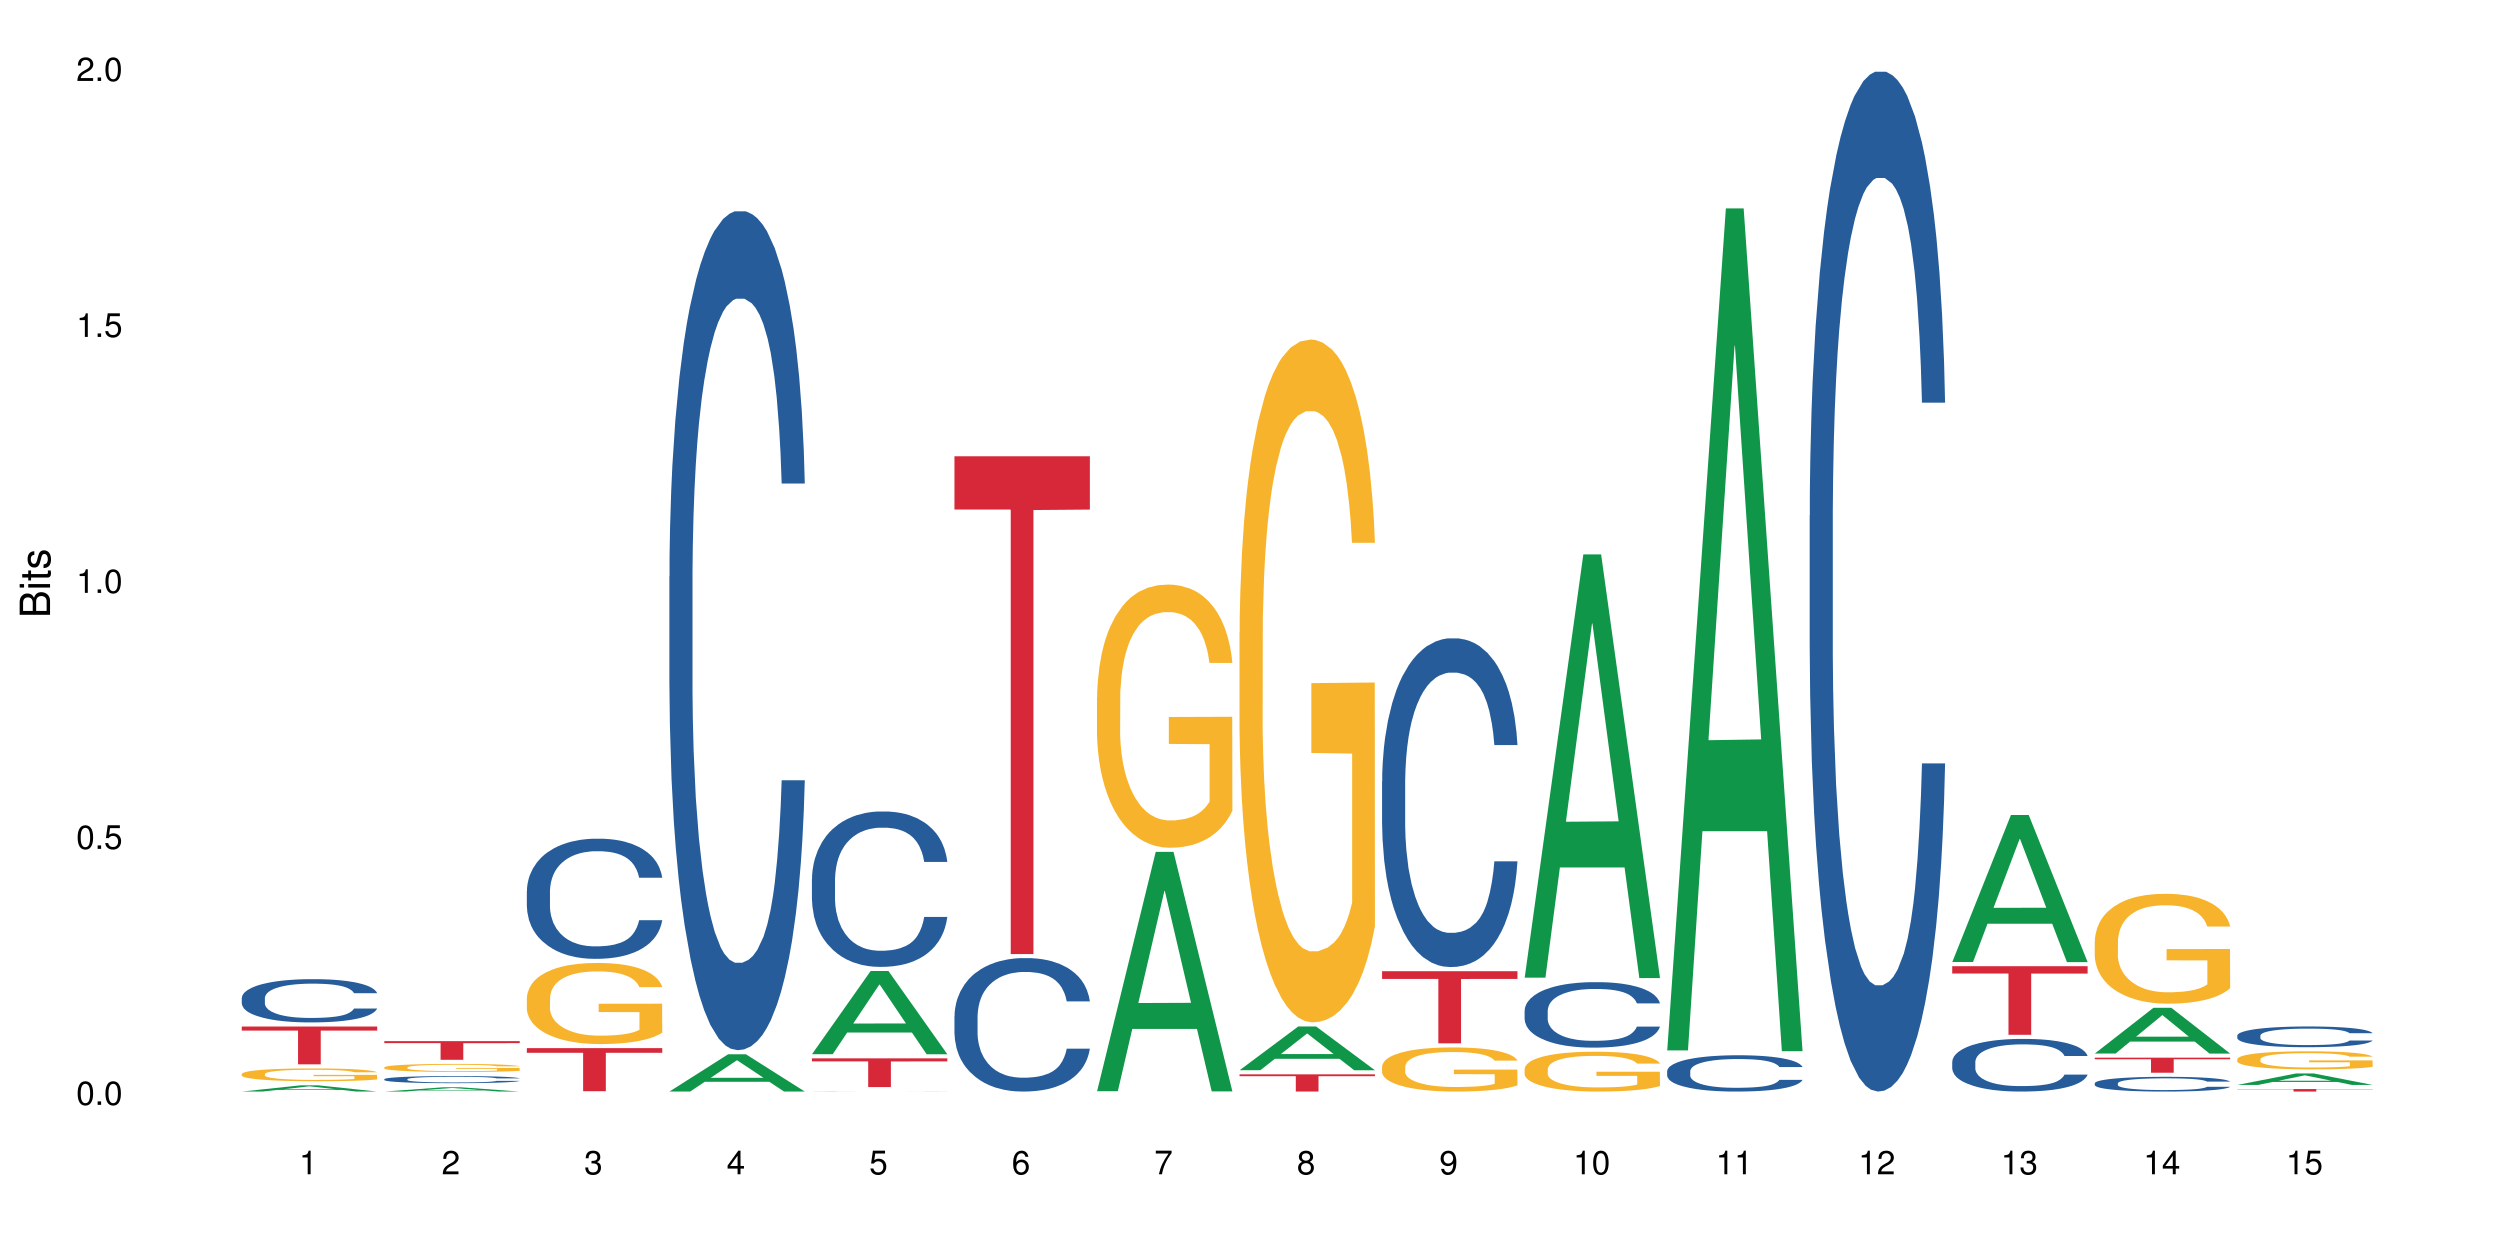 <?xml version="1.0" encoding="UTF-8"?>
<svg xmlns="http://www.w3.org/2000/svg" xmlns:xlink="http://www.w3.org/1999/xlink" width="720pt" height="360pt" viewBox="0 0 720 360" version="1.1">
<defs>
<g>
<symbol overflow="visible" id="glyph0-0">
<path style="stroke:none;" d=""/>
</symbol>
<symbol overflow="visible" id="glyph0-1">
<path style="stroke:none;" d="M 2.641 -6.797 C 2 -6.797 1.422 -6.531 1.078 -6.047 C 0.641 -5.453 0.406 -4.547 0.406 -3.297 C 0.406 -1 1.188 0.219 2.641 0.219 C 4.078 0.219 4.859 -1 4.859 -3.234 C 4.859 -4.562 4.656 -5.438 4.203 -6.047 C 3.844 -6.531 3.281 -6.797 2.641 -6.797 Z M 2.641 -6.047 C 3.547 -6.047 4 -5.125 4 -3.312 C 4 -1.375 3.562 -0.484 2.625 -0.484 C 1.734 -0.484 1.281 -1.422 1.281 -3.281 C 1.281 -5.141 1.734 -6.047 2.641 -6.047 Z M 2.641 -6.047 "/>
</symbol>
<symbol overflow="visible" id="glyph0-2">
<path style="stroke:none;" d="M 1.828 -1 L 0.828 -1 L 0.828 0 L 1.828 0 Z M 1.828 -1 "/>
</symbol>
<symbol overflow="visible" id="glyph0-3">
<path style="stroke:none;" d="M 4.562 -6.797 L 1.062 -6.797 L 0.547 -3.094 L 1.328 -3.094 C 1.719 -3.562 2.047 -3.734 2.578 -3.734 C 3.484 -3.734 4.062 -3.109 4.062 -2.094 C 4.062 -1.125 3.484 -0.531 2.578 -0.531 C 1.828 -0.531 1.375 -0.906 1.188 -1.672 L 0.328 -1.672 C 0.453 -1.109 0.547 -0.844 0.75 -0.594 C 1.125 -0.078 1.828 0.219 2.594 0.219 C 3.969 0.219 4.922 -0.781 4.922 -2.219 C 4.922 -3.562 4.031 -4.484 2.719 -4.484 C 2.25 -4.484 1.859 -4.359 1.469 -4.062 L 1.734 -5.969 L 4.562 -5.969 Z M 4.562 -6.797 "/>
</symbol>
<symbol overflow="visible" id="glyph0-4">
<path style="stroke:none;" d="M 2.484 -4.844 L 2.484 0 L 3.328 0 L 3.328 -6.797 L 2.766 -6.797 C 2.469 -5.75 2.281 -5.609 0.984 -5.453 L 0.984 -4.844 Z M 2.484 -4.844 "/>
</symbol>
<symbol overflow="visible" id="glyph0-5">
<path style="stroke:none;" d="M 4.859 -0.828 L 1.281 -0.828 C 1.359 -1.391 1.672 -1.75 2.5 -2.234 L 3.469 -2.75 C 4.406 -3.266 4.906 -3.969 4.906 -4.812 C 4.906 -5.375 4.672 -5.906 4.266 -6.266 C 3.859 -6.625 3.375 -6.797 2.719 -6.797 C 1.859 -6.797 1.219 -6.5 0.844 -5.922 C 0.609 -5.562 0.5 -5.125 0.484 -4.438 L 1.328 -4.438 C 1.359 -4.906 1.406 -5.188 1.531 -5.406 C 1.75 -5.812 2.188 -6.062 2.703 -6.062 C 3.469 -6.062 4.031 -5.516 4.031 -4.781 C 4.031 -4.25 3.719 -3.797 3.125 -3.438 L 2.234 -2.938 C 0.812 -2.141 0.406 -1.5 0.328 0 L 4.859 0 Z M 4.859 -0.828 "/>
</symbol>
<symbol overflow="visible" id="glyph0-6">
<path style="stroke:none;" d="M 2.125 -3.125 L 2.578 -3.125 C 3.516 -3.125 3.984 -2.703 3.984 -1.891 C 3.984 -1.031 3.469 -0.531 2.578 -0.531 C 1.656 -0.531 1.203 -0.984 1.156 -1.969 L 0.312 -1.969 C 0.344 -1.422 0.438 -1.078 0.609 -0.766 C 0.953 -0.109 1.625 0.219 2.547 0.219 C 3.953 0.219 4.859 -0.609 4.859 -1.906 C 4.859 -2.766 4.516 -3.25 3.703 -3.516 C 4.344 -3.766 4.656 -4.25 4.656 -4.938 C 4.656 -6.109 3.875 -6.797 2.578 -6.797 C 1.203 -6.797 0.484 -6.047 0.453 -4.609 L 1.297 -4.609 C 1.312 -5.016 1.344 -5.25 1.453 -5.453 C 1.641 -5.828 2.062 -6.062 2.594 -6.062 C 3.344 -6.062 3.797 -5.625 3.797 -4.906 C 3.797 -4.422 3.609 -4.141 3.25 -3.984 C 3.016 -3.891 2.719 -3.844 2.125 -3.844 Z M 2.125 -3.125 "/>
</symbol>
<symbol overflow="visible" id="glyph0-7">
<path style="stroke:none;" d="M 3.141 -1.625 L 3.141 0 L 3.984 0 L 3.984 -1.625 L 4.984 -1.625 L 4.984 -2.391 L 3.984 -2.391 L 3.984 -6.797 L 3.359 -6.797 L 0.266 -2.516 L 0.266 -1.625 Z M 3.141 -2.391 L 1 -2.391 L 3.141 -5.359 Z M 3.141 -2.391 "/>
</symbol>
<symbol overflow="visible" id="glyph0-8">
<path style="stroke:none;" d="M 4.781 -5.031 C 4.609 -6.141 3.891 -6.797 2.844 -6.797 C 2.094 -6.797 1.422 -6.438 1.031 -5.828 C 0.609 -5.172 0.406 -4.344 0.406 -3.094 C 0.406 -1.953 0.578 -1.234 0.984 -0.625 C 1.359 -0.078 1.953 0.219 2.703 0.219 C 3.984 0.219 4.922 -0.734 4.922 -2.078 C 4.922 -3.344 4.062 -4.234 2.844 -4.234 C 2.172 -4.234 1.641 -3.969 1.281 -3.469 C 1.281 -5.125 1.828 -6.047 2.797 -6.047 C 3.391 -6.047 3.797 -5.672 3.938 -5.031 Z M 2.734 -3.484 C 3.547 -3.484 4.062 -2.922 4.062 -2 C 4.062 -1.156 3.484 -0.531 2.703 -0.531 C 1.922 -0.531 1.328 -1.188 1.328 -2.047 C 1.328 -2.891 1.906 -3.484 2.734 -3.484 Z M 2.734 -3.484 "/>
</symbol>
<symbol overflow="visible" id="glyph0-9">
<path style="stroke:none;" d="M 4.984 -6.797 L 0.438 -6.797 L 0.438 -5.969 L 4.109 -5.969 C 2.5 -3.656 1.828 -2.234 1.328 0 L 2.219 0 C 2.594 -2.172 3.453 -4.047 4.984 -6.094 Z M 4.984 -6.797 "/>
</symbol>
<symbol overflow="visible" id="glyph0-10">
<path style="stroke:none;" d="M 3.75 -3.578 C 4.453 -4 4.688 -4.344 4.688 -4.984 C 4.688 -6.047 3.844 -6.797 2.641 -6.797 C 1.438 -6.797 0.594 -6.047 0.594 -4.984 C 0.594 -4.359 0.828 -4.016 1.516 -3.578 C 0.734 -3.203 0.359 -2.641 0.359 -1.891 C 0.359 -0.641 1.297 0.219 2.641 0.219 C 3.984 0.219 4.922 -0.641 4.922 -1.875 C 4.922 -2.641 4.531 -3.203 3.75 -3.578 Z M 2.641 -6.047 C 3.359 -6.047 3.812 -5.625 3.812 -4.969 C 3.812 -4.344 3.344 -3.922 2.641 -3.922 C 1.922 -3.922 1.453 -4.344 1.453 -4.984 C 1.453 -5.625 1.922 -6.047 2.641 -6.047 Z M 2.641 -3.203 C 3.484 -3.203 4.062 -2.672 4.062 -1.875 C 4.062 -1.062 3.484 -0.531 2.625 -0.531 C 1.797 -0.531 1.219 -1.078 1.219 -1.875 C 1.219 -2.672 1.797 -3.203 2.641 -3.203 Z M 2.641 -3.203 "/>
</symbol>
<symbol overflow="visible" id="glyph0-11">
<path style="stroke:none;" d="M 0.516 -1.547 C 0.672 -0.438 1.406 0.219 2.438 0.219 C 3.188 0.219 3.859 -0.141 4.266 -0.75 C 4.688 -1.406 4.891 -2.25 4.891 -3.484 C 4.891 -4.625 4.703 -5.359 4.312 -5.953 C 3.938 -6.5 3.344 -6.797 2.594 -6.797 C 1.297 -6.797 0.359 -5.844 0.359 -4.516 C 0.359 -3.25 1.234 -2.344 2.453 -2.344 C 3.094 -2.344 3.562 -2.578 4.016 -3.109 C 4 -1.453 3.469 -0.531 2.5 -0.531 C 1.906 -0.531 1.484 -0.906 1.359 -1.547 Z M 2.578 -6.062 C 3.375 -6.062 3.969 -5.406 3.969 -4.531 C 3.969 -3.688 3.375 -3.094 2.547 -3.094 C 1.734 -3.094 1.234 -3.672 1.234 -4.578 C 1.234 -5.438 1.797 -6.062 2.578 -6.062 Z M 2.578 -6.062 "/>
</symbol>
<symbol overflow="visible" id="glyph1-0">
<path style="stroke:none;" d=""/>
</symbol>
<symbol overflow="visible" id="glyph1-1">
<path style="stroke:none;" d="M 0 -0.953 L 0 -4.891 C 0 -5.719 -0.234 -6.344 -0.734 -6.797 C -1.188 -7.234 -1.812 -7.469 -2.5 -7.469 C -3.547 -7.469 -4.188 -7 -4.625 -5.875 C -4.984 -6.672 -5.641 -7.094 -6.531 -7.094 C -7.156 -7.094 -7.734 -6.859 -8.141 -6.391 C -8.562 -5.938 -8.75 -5.344 -8.75 -4.5 L -8.75 -0.953 Z M -4.984 -2.062 L -7.766 -2.062 L -7.766 -4.219 C -7.766 -4.844 -7.688 -5.203 -7.453 -5.5 C -7.219 -5.812 -6.859 -5.969 -6.375 -5.969 C -5.906 -5.969 -5.531 -5.812 -5.297 -5.5 C -5.062 -5.203 -4.984 -4.844 -4.984 -4.219 Z M -0.984 -2.062 L -4 -2.062 L -4 -4.781 C -4 -5.328 -3.859 -5.688 -3.578 -5.953 C -3.297 -6.219 -2.922 -6.359 -2.484 -6.359 C -2.062 -6.359 -1.688 -6.219 -1.406 -5.953 C -1.109 -5.688 -0.984 -5.328 -0.984 -4.781 Z M -0.984 -2.062 "/>
</symbol>
<symbol overflow="visible" id="glyph1-2">
<path style="stroke:none;" d="M -6.281 -1.797 L -6.281 -0.797 L 0 -0.797 L 0 -1.797 Z M -8.75 -1.797 L -8.75 -0.797 L -7.484 -0.797 L -7.484 -1.797 Z M -8.75 -1.797 "/>
</symbol>
<symbol overflow="visible" id="glyph1-3">
<path style="stroke:none;" d="M -6.281 -3.047 L -6.281 -2.016 L -8.016 -2.016 L -8.016 -1.016 L -6.281 -1.016 L -6.281 -0.172 L -5.469 -0.172 L -5.469 -1.016 L -0.719 -1.016 C -0.078 -1.016 0.281 -1.453 0.281 -2.234 C 0.281 -2.469 0.25 -2.719 0.188 -3.047 L -0.641 -3.047 C -0.609 -2.922 -0.594 -2.766 -0.594 -2.562 C -0.594 -2.141 -0.719 -2.016 -1.156 -2.016 L -5.469 -2.016 L -5.469 -3.047 Z M -6.281 -3.047 "/>
</symbol>
<symbol overflow="visible" id="glyph1-4">
<path style="stroke:none;" d="M -4.531 -5.25 C -5.766 -5.25 -6.469 -4.422 -6.469 -2.969 C -6.469 -1.516 -5.719 -0.562 -4.547 -0.562 C -3.562 -0.562 -3.094 -1.062 -2.734 -2.562 L -2.516 -3.484 C -2.344 -4.188 -2.094 -4.469 -1.625 -4.469 C -1.047 -4.469 -0.641 -3.875 -0.641 -3 C -0.641 -2.453 -0.797 -2 -1.062 -1.75 C -1.25 -1.594 -1.422 -1.531 -1.875 -1.469 L -1.875 -0.406 C -0.422 -0.453 0.281 -1.266 0.281 -2.922 C 0.281 -4.5 -0.5 -5.516 -1.719 -5.516 C -2.656 -5.516 -3.172 -4.984 -3.469 -3.734 L -3.703 -2.766 C -3.891 -1.953 -4.156 -1.609 -4.594 -1.609 C -5.172 -1.609 -5.547 -2.125 -5.547 -2.938 C -5.547 -3.75 -5.203 -4.172 -4.531 -4.203 Z M -4.531 -5.25 "/>
</symbol>
</g>
</defs>
<g id="surface74581">
<rect x="0" y="0" width="720" height="360" style="fill:rgb(100%,100%,100%);fill-opacity:1;stroke:none;"/>
<path style=" stroke:none;fill-rule:nonzero;fill:rgb(6.275%,58.824%,28.235%);fill-opacity:1;" d="M 69.629 314.367 L 69.672 314.367 L 86.547 312.574 L 91.672 312.574 L 108.629 314.371 L 102.668 314.371 L 98.418 313.902 L 79.797 313.902 L 75.629 314.367 L 69.629 314.367 L 81.586 313.707 L 96.711 313.707 L 89.172 312.867 L 89.086 312.867 L 89.004 312.871 L 81.547 313.707 L 81.586 313.707 Z M 69.629 314.367 "/>
<path style=" stroke:none;fill-rule:nonzero;fill:rgb(14.51%,36.078%,60%);fill-opacity:1;" d="M 69.629 287.422 L 69.676 287.41 L 69.676 287.141 L 69.82 286.707 L 70.152 286.16 L 70.484 285.785 L 71.34 285.113 L 72.531 284.465 L 73.766 283.961 L 74.672 283.668 L 75.48 283.438 L 77.332 283.02 L 78.523 282.801 L 79.809 282.609 L 81.375 282.414 L 82.52 282.301 L 85.086 282.117 L 86.988 282.039 L 88.461 282.004 L 91.648 282.004 L 93.551 282.051 L 94.93 282.105 L 96.453 282.199 L 97.738 282.301 L 99.973 282.551 L 101.969 282.871 L 102.871 283.051 L 104.301 283.406 L 105.395 283.746 L 106.156 284.043 L 107.012 284.465 L 107.77 284.977 L 108.344 285.555 L 108.629 286.047 L 101.969 286.047 L 101.637 285.59 L 101.258 285.238 L 100.543 284.77 L 99.828 284.441 L 98.832 284.109 L 97.926 283.895 L 96.691 283.68 L 95.598 283.543 L 94.453 283.438 L 93.359 283.371 L 91.27 283.301 L 88.844 283.301 L 87.938 283.324 L 86.086 283.418 L 85.086 283.496 L 83.66 283.656 L 82.66 283.805 L 81.473 284.031 L 80.664 284.223 L 79.664 284.52 L 78.949 284.781 L 78.141 285.156 L 77.668 285.441 L 77.238 285.762 L 76.859 286.137 L 76.574 286.535 L 76.383 286.957 L 76.289 287.367 L 76.289 289.133 L 76.383 289.539 L 76.621 290.02 L 77.238 290.715 L 78.141 291.316 L 79.188 291.793 L 80.188 292.137 L 80.758 292.297 L 81.52 292.477 L 82.707 292.707 L 84.422 292.934 L 85.418 293.023 L 86.941 293.113 L 88.512 293.16 L 90.602 293.16 L 92.457 293.113 L 93.695 293.059 L 94.977 292.969 L 96.738 292.773 L 97.832 292.59 L 98.781 292.375 L 99.496 292.16 L 99.973 291.977 L 100.684 291.625 L 101.258 291.238 L 101.684 290.84 L 101.969 290.453 L 108.629 290.453 L 108.344 290.906 L 107.914 291.352 L 107.484 291.68 L 106.82 292.078 L 106.059 292.434 L 104.965 292.832 L 104.062 293.094 L 102.871 293.379 L 101.777 293.594 L 100.59 293.785 L 98.832 294.016 L 97.688 294.129 L 96.453 294.23 L 94.977 294.32 L 93.125 294.402 L 91.125 294.445 L 89.27 294.457 L 87.273 294.438 L 85.801 294.391 L 83.848 294.289 L 81.426 294.082 L 79.664 293.867 L 78.285 293.648 L 77.098 293.422 L 75.766 293.113 L 74.051 292.613 L 73.008 292.227 L 72.293 291.91 L 71.484 291.465 L 70.914 291.066 L 70.246 290.43 L 69.773 289.621 L 69.629 288.996 Z M 69.629 287.422 "/>
<path style=" stroke:none;fill-rule:nonzero;fill:rgb(96.863%,70.196%,16.863%);fill-opacity:1;" d="M 69.629 309.289 L 69.676 309.285 L 69.676 309.219 L 69.867 309.066 L 70.344 308.859 L 70.961 308.688 L 71.625 308.551 L 72.055 308.48 L 72.77 308.379 L 73.387 308.305 L 74.957 308.156 L 76.953 308.012 L 78.047 307.953 L 79.285 307.895 L 81.043 307.832 L 81.852 307.809 L 84.324 307.754 L 87.133 307.719 L 90.223 307.711 L 91.648 307.715 L 93.598 307.727 L 96.262 307.766 L 97.785 307.797 L 98.973 307.832 L 100.211 307.875 L 101.73 307.941 L 103.16 308.023 L 104.301 308.105 L 105.441 308.203 L 106.391 308.312 L 107.199 308.43 L 107.914 308.57 L 108.344 308.691 L 108.629 308.809 L 102.016 308.809 L 101.637 308.691 L 101.207 308.598 L 100.496 308.488 L 99.781 308.406 L 99.066 308.344 L 97.738 308.254 L 96.594 308.203 L 95.168 308.156 L 93.789 308.125 L 92.219 308.105 L 91.27 308.098 L 88.746 308.098 L 86.465 308.121 L 85.133 308.148 L 84.184 308.176 L 82.852 308.227 L 82.043 308.266 L 81.566 308.293 L 80.141 308.398 L 79.188 308.492 L 78.664 308.555 L 78 308.656 L 77.523 308.746 L 77 308.883 L 76.715 308.984 L 76.336 309.211 L 76.289 309.816 L 76.43 309.945 L 76.715 310.082 L 77.098 310.203 L 77.668 310.332 L 78.238 310.43 L 79.234 310.562 L 80.094 310.648 L 80.758 310.707 L 82.043 310.797 L 82.566 310.828 L 83.801 310.887 L 85.086 310.934 L 86.656 310.977 L 87.844 310.996 L 89.746 311.012 L 92.172 311.012 L 95.027 310.992 L 96.832 310.965 L 98.07 310.938 L 98.879 310.914 L 99.875 310.879 L 100.59 310.844 L 101.258 310.809 L 102.062 310.75 L 102.062 309.945 L 90.316 309.941 L 90.316 309.566 L 108.578 309.562 L 108.629 310.879 L 107.629 310.969 L 106.391 311.055 L 105.203 311.125 L 103.965 311.18 L 102.207 311.246 L 100.781 311.285 L 98.594 311.332 L 96.594 311.363 L 94.504 311.383 L 92.648 311.395 L 90.461 311.395 L 88.512 311.391 L 86.418 311.367 L 84.754 311.344 L 83.23 311.309 L 81.711 311.266 L 79.809 311.195 L 78.57 311.137 L 77.285 311.066 L 76.004 310.98 L 74.859 310.891 L 74.102 310.82 L 73.34 310.738 L 72.531 310.637 L 71.77 310.523 L 71.199 310.418 L 70.676 310.301 L 70.297 310.191 L 69.914 310.039 L 69.723 309.918 L 69.629 309.812 Z M 69.629 309.289 "/>
<path style=" stroke:none;fill-rule:nonzero;fill:rgb(83.922%,15.686%,22.353%);fill-opacity:1;" d="M 69.629 295.637 L 108.629 295.637 L 108.629 296.805 L 92.375 296.812 L 92.375 306.531 L 85.836 306.531 L 85.836 296.824 L 85.742 296.805 L 69.629 296.805 Z M 69.629 295.637 "/>
<path style=" stroke:none;fill-rule:nonzero;fill:rgb(6.275%,58.824%,28.235%);fill-opacity:1;" d="M 110.68 314.371 L 110.723 314.367 L 127.598 313.137 L 132.719 313.137 L 149.68 314.371 L 143.719 314.371 L 139.469 314.047 L 120.848 314.047 L 116.68 314.371 L 110.68 314.371 L 122.637 313.914 L 137.762 313.914 L 130.223 313.336 L 130.137 313.336 L 130.055 313.34 L 122.598 313.914 L 122.637 313.914 Z M 110.68 314.371 "/>
<path style=" stroke:none;fill-rule:nonzero;fill:rgb(14.51%,36.078%,60%);fill-opacity:1;" d="M 110.68 310.797 L 110.727 310.797 L 110.727 310.75 L 110.871 310.68 L 111.203 310.59 L 111.535 310.527 L 112.391 310.418 L 113.582 310.312 L 114.816 310.23 L 115.723 310.18 L 116.531 310.141 L 118.383 310.074 L 119.574 310.039 L 120.859 310.004 L 122.426 309.973 L 123.57 309.953 L 126.137 309.926 L 128.039 309.91 L 129.512 309.906 L 132.699 309.906 L 134.602 309.914 L 135.98 309.922 L 137.504 309.938 L 138.789 309.953 L 141.023 309.996 L 143.02 310.047 L 143.922 310.078 L 145.352 310.137 L 146.445 310.191 L 147.207 310.242 L 148.062 310.312 L 148.82 310.395 L 149.395 310.492 L 149.68 310.57 L 143.02 310.57 L 142.688 310.496 L 142.305 310.438 L 141.594 310.363 L 140.879 310.309 L 139.883 310.254 L 138.977 310.219 L 137.742 310.184 L 136.648 310.16 L 135.504 310.141 L 134.41 310.133 L 132.32 310.121 L 129.895 310.121 L 128.988 310.125 L 127.137 310.137 L 126.137 310.152 L 124.711 310.18 L 123.711 310.203 L 122.523 310.238 L 121.715 310.273 L 120.715 310.32 L 120 310.363 L 119.191 310.426 L 118.719 310.473 L 118.289 310.523 L 117.91 310.586 L 117.625 310.652 L 117.434 310.723 L 117.34 310.789 L 117.34 311.078 L 117.434 311.148 L 117.672 311.227 L 118.289 311.34 L 119.191 311.438 L 120.238 311.52 L 121.238 311.574 L 121.809 311.602 L 122.57 311.629 L 123.758 311.668 L 125.473 311.707 L 126.469 311.719 L 127.992 311.734 L 129.562 311.742 L 131.652 311.742 L 133.508 311.734 L 134.746 311.727 L 136.027 311.711 L 137.789 311.68 L 138.883 311.648 L 139.832 311.613 L 140.547 311.578 L 141.023 311.547 L 141.734 311.488 L 142.305 311.426 L 142.734 311.359 L 143.02 311.297 L 149.68 311.297 L 149.395 311.371 L 148.965 311.445 L 148.535 311.5 L 147.871 311.566 L 147.109 311.621 L 146.016 311.688 L 145.113 311.73 L 143.922 311.777 L 142.828 311.812 L 141.641 311.848 L 139.883 311.883 L 138.738 311.902 L 137.504 311.918 L 136.027 311.934 L 134.176 311.945 L 132.176 311.953 L 130.32 311.957 L 128.324 311.953 L 126.852 311.945 L 124.898 311.93 L 122.473 311.895 L 120.715 311.859 L 119.336 311.824 L 118.148 311.785 L 116.816 311.734 L 115.102 311.652 L 114.059 311.59 L 113.344 311.535 L 112.535 311.465 L 111.965 311.398 L 111.297 311.293 L 110.824 311.16 L 110.68 311.059 Z M 110.68 310.797 "/>
<path style=" stroke:none;fill-rule:nonzero;fill:rgb(96.863%,70.196%,16.863%);fill-opacity:1;" d="M 110.68 307.402 L 110.727 307.398 L 110.727 307.355 L 110.918 307.262 L 111.395 307.129 L 112.012 307.023 L 112.676 306.938 L 113.105 306.895 L 113.82 306.828 L 114.438 306.785 L 116.008 306.688 L 118.004 306.598 L 119.098 306.562 L 120.336 306.523 L 122.094 306.484 L 122.902 306.469 L 125.375 306.438 L 128.18 306.414 L 131.273 306.41 L 132.699 306.41 L 134.648 306.418 L 137.312 306.441 L 138.836 306.465 L 140.023 306.484 L 141.262 306.512 L 142.781 306.555 L 144.207 306.605 L 145.352 306.656 L 146.492 306.719 L 147.441 306.789 L 148.25 306.863 L 148.965 306.949 L 149.395 307.023 L 149.68 307.098 L 143.066 307.098 L 142.688 307.023 L 142.258 306.969 L 141.547 306.898 L 140.832 306.848 L 140.117 306.809 L 138.789 306.75 L 137.645 306.719 L 136.219 306.688 L 134.84 306.668 L 133.27 306.656 L 132.32 306.652 L 129.797 306.652 L 127.516 306.668 L 126.184 306.684 L 125.234 306.699 L 123.902 306.734 L 123.094 306.758 L 122.617 306.773 L 121.191 306.84 L 120.238 306.898 L 119.715 306.941 L 119.051 307.004 L 118.574 307.062 L 118.051 307.145 L 117.766 307.207 L 117.387 307.352 L 117.34 307.734 L 117.48 307.812 L 117.766 307.902 L 118.148 307.977 L 118.719 308.059 L 119.289 308.117 L 120.285 308.203 L 121.145 308.258 L 121.809 308.293 L 123.094 308.352 L 123.617 308.367 L 124.852 308.406 L 126.137 308.438 L 127.707 308.461 L 128.895 308.477 L 130.797 308.484 L 133.223 308.484 L 136.078 308.473 L 137.883 308.457 L 139.121 308.438 L 139.93 308.426 L 140.926 308.402 L 141.641 308.379 L 142.305 308.355 L 143.113 308.32 L 143.113 307.812 L 131.367 307.812 L 131.367 307.574 L 149.629 307.574 L 149.68 308.402 L 148.68 308.457 L 147.441 308.512 L 146.254 308.555 L 145.016 308.59 L 143.258 308.633 L 141.832 308.656 L 139.645 308.688 L 137.645 308.707 L 135.555 308.719 L 133.699 308.723 L 131.512 308.727 L 129.562 308.723 L 127.469 308.711 L 125.805 308.691 L 124.281 308.672 L 122.762 308.645 L 120.859 308.602 L 119.621 308.562 L 118.336 308.52 L 117.055 308.465 L 115.91 308.41 L 115.152 308.363 L 114.391 308.312 L 113.582 308.25 L 112.82 308.18 L 112.25 308.113 L 111.727 308.039 L 111.348 307.969 L 110.965 307.875 L 110.773 307.797 L 110.68 307.73 Z M 110.68 307.402 "/>
<path style=" stroke:none;fill-rule:nonzero;fill:rgb(83.922%,15.686%,22.353%);fill-opacity:1;" d="M 110.68 299.855 L 149.68 299.855 L 149.68 300.43 L 133.426 300.438 L 133.426 305.23 L 126.887 305.23 L 126.887 300.441 L 126.793 300.43 L 110.68 300.43 Z M 110.68 299.855 "/>
<path style=" stroke:none;fill-rule:nonzero;fill:rgb(14.51%,36.078%,60%);fill-opacity:1;" d="M 151.73 256.605 L 151.777 256.574 L 151.777 255.816 L 151.922 254.613 L 152.254 253.098 L 152.586 252.055 L 153.441 250.188 L 154.633 248.387 L 155.867 246.996 L 156.773 246.172 L 157.582 245.539 L 159.434 244.371 L 160.625 243.77 L 161.91 243.23 L 163.477 242.695 L 164.617 242.379 L 167.188 241.871 L 169.09 241.652 L 170.562 241.555 L 173.75 241.555 L 175.652 241.684 L 177.031 241.84 L 178.555 242.094 L 179.84 242.379 L 182.074 243.074 L 184.07 243.957 L 184.973 244.465 L 186.402 245.445 L 187.496 246.395 L 188.254 247.215 L 189.113 248.387 L 189.871 249.809 L 190.445 251.422 L 190.73 252.781 L 184.07 252.781 L 183.738 251.516 L 183.355 250.535 L 182.645 249.238 L 181.93 248.324 L 180.934 247.406 L 180.027 246.805 L 178.793 246.203 L 177.699 245.824 L 176.555 245.539 L 175.461 245.352 L 173.371 245.16 L 170.945 245.16 L 170.039 245.223 L 168.188 245.477 L 167.188 245.699 L 165.762 246.141 L 164.762 246.551 L 163.574 247.184 L 162.766 247.723 L 161.766 248.543 L 161.051 249.27 L 160.242 250.316 L 159.77 251.105 L 159.34 251.992 L 158.961 253.035 L 158.676 254.141 L 158.484 255.312 L 158.391 256.449 L 158.391 261.352 L 158.484 262.488 L 158.723 263.816 L 159.34 265.746 L 160.242 267.422 L 161.289 268.75 L 162.289 269.699 L 162.859 270.141 L 163.621 270.648 L 164.809 271.281 L 166.52 271.91 L 167.52 272.164 L 169.043 272.418 L 170.613 272.543 L 172.703 272.543 L 174.559 272.418 L 175.797 272.258 L 177.078 272.008 L 178.84 271.469 L 179.934 270.965 L 180.883 270.363 L 181.598 269.762 L 182.074 269.254 L 182.785 268.277 L 183.355 267.199 L 183.785 266.094 L 184.07 265.02 L 190.73 265.02 L 190.445 266.285 L 190.016 267.516 L 189.586 268.434 L 188.922 269.539 L 188.16 270.52 L 187.066 271.629 L 186.164 272.355 L 184.973 273.145 L 183.879 273.746 L 182.691 274.285 L 180.934 274.914 L 179.789 275.23 L 178.555 275.516 L 177.078 275.77 L 175.227 275.992 L 173.227 276.117 L 171.371 276.148 L 169.375 276.086 L 167.902 275.961 L 165.949 275.676 L 163.523 275.105 L 161.766 274.504 L 160.387 273.902 L 159.199 273.273 L 157.867 272.418 L 156.152 271.027 L 155.105 269.953 L 154.395 269.066 L 153.586 267.832 L 153.016 266.727 L 152.348 264.957 L 151.875 262.711 L 151.73 260.973 Z M 151.73 256.605 "/>
<path style=" stroke:none;fill-rule:nonzero;fill:rgb(96.863%,70.196%,16.863%);fill-opacity:1;" d="M 151.73 287.336 L 151.777 287.312 L 151.777 286.887 L 151.969 285.926 L 152.445 284.605 L 153.062 283.516 L 153.727 282.664 L 154.156 282.215 L 154.871 281.574 L 155.488 281.105 L 157.059 280.145 L 159.055 279.25 L 160.148 278.863 L 161.387 278.504 L 163.145 278.098 L 163.953 277.949 L 166.426 277.605 L 169.23 277.395 L 172.324 277.328 L 173.75 277.352 L 175.699 277.434 L 178.363 277.672 L 179.887 277.883 L 181.074 278.098 L 182.312 278.375 L 183.832 278.801 L 185.258 279.312 L 186.402 279.824 L 187.543 280.465 L 188.492 281.148 L 189.301 281.895 L 190.016 282.789 L 190.445 283.539 L 190.73 284.285 L 184.117 284.285 L 183.738 283.539 L 183.309 282.961 L 182.598 282.258 L 181.883 281.746 L 181.168 281.34 L 179.84 280.785 L 178.695 280.445 L 177.27 280.145 L 175.891 279.953 L 174.32 279.824 L 173.371 279.781 L 170.848 279.781 L 168.566 279.934 L 167.234 280.102 L 166.285 280.273 L 164.953 280.594 L 164.145 280.848 L 163.668 281.02 L 162.242 281.68 L 161.289 282.277 L 160.766 282.684 L 160.102 283.324 L 159.625 283.902 L 159.102 284.754 L 158.816 285.395 L 158.438 286.844 L 158.391 290.688 L 158.531 291.496 L 158.816 292.371 L 159.199 293.141 L 159.77 293.949 L 160.34 294.57 L 161.336 295.402 L 162.195 295.957 L 162.859 296.32 L 164.145 296.895 L 164.668 297.086 L 165.902 297.473 L 167.188 297.77 L 168.758 298.027 L 169.945 298.152 L 171.848 298.262 L 174.273 298.262 L 177.129 298.133 L 178.934 297.961 L 180.172 297.789 L 180.98 297.641 L 181.977 297.406 L 182.691 297.195 L 183.355 296.957 L 184.164 296.598 L 184.164 291.496 L 172.418 291.477 L 172.418 289.086 L 190.68 289.062 L 190.73 297.406 L 189.73 297.984 L 188.492 298.539 L 187.305 298.965 L 186.066 299.328 L 184.309 299.734 L 182.883 299.988 L 180.695 300.289 L 178.695 300.48 L 176.605 300.605 L 174.75 300.672 L 172.562 300.691 L 170.613 300.648 L 168.52 300.523 L 166.855 300.352 L 165.332 300.137 L 163.812 299.859 L 161.91 299.414 L 160.672 299.051 L 159.387 298.602 L 158.105 298.066 L 156.961 297.492 L 156.203 297.043 L 155.441 296.531 L 154.633 295.891 L 153.871 295.168 L 153.301 294.504 L 152.777 293.758 L 152.398 293.055 L 152.016 292.094 L 151.824 291.324 L 151.73 290.664 Z M 151.73 287.336 "/>
<path style=" stroke:none;fill-rule:nonzero;fill:rgb(83.922%,15.686%,22.353%);fill-opacity:1;" d="M 151.73 301.871 L 190.73 301.871 L 190.73 303.199 L 174.477 303.211 L 174.477 314.258 L 167.938 314.258 L 167.938 303.223 L 167.84 303.199 L 151.73 303.199 Z M 151.73 301.871 "/>
<path style=" stroke:none;fill-rule:nonzero;fill:rgb(6.275%,58.824%,28.235%);fill-opacity:1;" d="M 192.781 314.359 L 192.824 314.352 L 209.695 303.633 L 214.82 303.633 L 231.781 314.371 L 225.82 314.371 L 221.57 311.566 L 202.949 311.566 L 198.781 314.359 L 192.781 314.359 L 204.738 310.406 L 219.863 310.398 L 212.32 305.387 L 212.238 305.375 L 212.156 305.406 L 204.699 310.398 L 204.738 310.406 Z M 192.781 314.359 "/>
<path style=" stroke:none;fill-rule:nonzero;fill:rgb(14.51%,36.078%,60%);fill-opacity:1;" d="M 192.781 165.977 L 192.828 165.754 L 192.828 160.457 L 192.973 152.062 L 193.305 141.465 L 193.637 134.176 L 194.492 121.148 L 195.684 108.559 L 196.918 98.844 L 197.824 93.102 L 198.633 88.684 L 200.484 80.512 L 201.676 76.316 L 202.957 72.562 L 204.527 68.809 L 205.668 66.602 L 208.238 63.066 L 210.141 61.523 L 211.613 60.859 L 214.801 60.859 L 216.703 61.742 L 218.082 62.848 L 219.605 64.613 L 220.887 66.602 L 223.125 71.461 L 225.121 77.641 L 226.023 81.176 L 227.453 88.023 L 228.547 94.648 L 229.305 100.387 L 230.164 108.559 L 230.922 118.496 L 231.496 129.758 L 231.781 139.254 L 225.121 139.254 L 224.789 130.422 L 224.406 123.574 L 223.695 114.523 L 222.98 108.117 L 221.984 101.715 L 221.078 97.52 L 219.844 93.32 L 218.75 90.672 L 217.605 88.684 L 216.512 87.359 L 214.422 86.035 L 211.996 86.035 L 211.09 86.477 L 209.238 88.242 L 208.238 89.789 L 206.812 92.879 L 205.812 95.75 L 204.625 100.168 L 203.816 103.922 L 202.816 109.664 L 202.102 114.742 L 201.293 122.031 L 200.82 127.551 L 200.391 133.734 L 200.012 141.023 L 199.727 148.75 L 199.535 156.922 L 199.441 164.871 L 199.441 199.102 L 199.535 207.051 L 199.773 216.328 L 200.391 229.797 L 201.293 241.504 L 202.34 250.777 L 203.34 257.402 L 203.91 260.492 L 204.672 264.027 L 205.859 268.445 L 207.57 272.859 L 208.57 274.629 L 210.094 276.395 L 211.664 277.277 L 213.754 277.277 L 215.609 276.395 L 216.848 275.289 L 218.129 273.523 L 219.891 269.77 L 220.984 266.234 L 221.934 262.039 L 222.648 257.844 L 223.125 254.309 L 223.836 247.465 L 224.406 239.957 L 224.836 232.227 L 225.121 224.719 L 231.781 224.719 L 231.496 233.551 L 231.066 242.164 L 230.637 248.57 L 229.973 256.297 L 229.211 263.145 L 228.117 270.875 L 227.215 275.953 L 226.023 281.473 L 224.93 285.668 L 223.742 289.422 L 221.984 293.84 L 220.84 296.047 L 219.605 298.035 L 218.129 299.801 L 216.277 301.348 L 214.277 302.23 L 212.422 302.453 L 210.426 302.012 L 208.953 301.129 L 207 299.141 L 204.574 295.164 L 202.816 290.969 L 201.438 286.773 L 200.25 282.355 L 198.918 276.395 L 197.203 266.676 L 196.156 259.168 L 195.445 252.984 L 194.637 244.371 L 194.066 236.645 L 193.398 224.277 L 192.926 208.598 L 192.781 196.453 Z M 192.781 165.977 "/>
<path style=" stroke:none;fill-rule:nonzero;fill:rgb(6.275%,58.824%,28.235%);fill-opacity:1;" d="M 233.832 303.602 L 233.875 303.578 L 250.746 279.648 L 255.871 279.648 L 272.832 303.625 L 266.871 303.625 L 262.621 297.363 L 244 297.363 L 239.832 303.602 L 233.832 303.602 L 245.789 294.777 L 260.914 294.754 L 253.371 283.566 L 253.289 283.543 L 253.207 283.609 L 245.75 294.754 L 245.789 294.777 Z M 233.832 303.602 "/>
<path style=" stroke:none;fill-rule:nonzero;fill:rgb(14.51%,36.078%,60%);fill-opacity:1;" d="M 233.832 253.188 L 233.879 253.148 L 233.879 252.168 L 234.023 250.613 L 234.355 248.648 L 234.688 247.297 L 235.543 244.887 L 236.734 242.555 L 237.969 240.754 L 238.875 239.691 L 239.684 238.871 L 241.535 237.359 L 242.727 236.582 L 244.008 235.887 L 245.578 235.191 L 246.719 234.781 L 249.289 234.125 L 251.191 233.84 L 252.664 233.719 L 255.852 233.719 L 257.754 233.883 L 259.133 234.086 L 260.656 234.414 L 261.938 234.781 L 264.176 235.68 L 266.172 236.828 L 267.074 237.48 L 268.504 238.75 L 269.598 239.977 L 270.355 241.039 L 271.215 242.555 L 271.973 244.395 L 272.543 246.48 L 272.832 248.238 L 266.172 248.238 L 265.84 246.602 L 265.457 245.336 L 264.746 243.656 L 264.031 242.473 L 263.031 241.285 L 262.129 240.508 L 260.895 239.73 L 259.801 239.238 L 258.656 238.871 L 257.562 238.625 L 255.473 238.383 L 253.047 238.383 L 252.141 238.461 L 250.289 238.789 L 249.289 239.078 L 247.863 239.648 L 246.863 240.18 L 245.676 241 L 244.867 241.695 L 243.867 242.758 L 243.152 243.699 L 242.344 245.047 L 241.871 246.07 L 241.441 247.215 L 241.062 248.566 L 240.777 250 L 240.586 251.512 L 240.492 252.984 L 240.492 259.324 L 240.586 260.797 L 240.824 262.516 L 241.441 265.012 L 242.344 267.18 L 243.391 268.898 L 244.391 270.125 L 244.961 270.695 L 245.723 271.352 L 246.91 272.168 L 248.621 272.988 L 249.621 273.312 L 251.145 273.641 L 252.711 273.805 L 254.805 273.805 L 256.66 273.641 L 257.898 273.438 L 259.18 273.109 L 260.941 272.414 L 262.035 271.762 L 262.984 270.984 L 263.699 270.207 L 264.176 269.551 L 264.887 268.281 L 265.457 266.891 L 265.887 265.461 L 266.172 264.07 L 272.832 264.07 L 272.543 265.707 L 272.117 267.301 L 271.688 268.488 L 271.023 269.918 L 270.262 271.188 L 269.168 272.617 L 268.266 273.559 L 267.074 274.582 L 265.98 275.359 L 264.793 276.055 L 263.031 276.875 L 261.891 277.281 L 260.656 277.648 L 259.18 277.977 L 257.324 278.266 L 255.328 278.426 L 253.473 278.469 L 251.477 278.387 L 250.004 278.223 L 248.051 277.855 L 245.625 277.117 L 243.867 276.34 L 242.488 275.562 L 241.297 274.746 L 239.969 273.641 L 238.254 271.84 L 237.207 270.449 L 236.496 269.305 L 235.688 267.711 L 235.117 266.277 L 234.449 263.988 L 233.977 261.082 L 233.832 258.832 Z M 233.832 253.188 "/>
<path style=" stroke:none;fill-rule:nonzero;fill:rgb(96.863%,70.196%,16.863%);fill-opacity:1;" d="M 233.832 314.309 L 233.879 314.309 L 233.879 314.305 L 234.07 314.301 L 234.547 314.293 L 235.164 314.289 L 235.828 314.285 L 236.258 314.281 L 236.973 314.281 L 237.59 314.277 L 239.16 314.273 L 241.156 314.27 L 242.25 314.266 L 243.488 314.266 L 245.246 314.262 L 251.332 314.262 L 254.426 314.258 L 255.852 314.262 L 263.176 314.262 L 264.414 314.266 L 265.934 314.266 L 267.359 314.27 L 268.504 314.273 L 269.645 314.273 L 270.594 314.277 L 271.402 314.281 L 272.117 314.285 L 272.543 314.289 L 272.832 314.293 L 266.219 314.293 L 265.84 314.289 L 265.41 314.285 L 264.699 314.281 L 263.984 314.281 L 263.27 314.277 L 261.938 314.277 L 260.797 314.273 L 256.422 314.273 L 255.473 314.27 L 252.949 314.27 L 250.668 314.273 L 247.055 314.273 L 246.246 314.277 L 245.77 314.277 L 244.344 314.281 L 243.391 314.281 L 242.867 314.285 L 242.203 314.289 L 241.727 314.289 L 241.203 314.297 L 240.918 314.297 L 240.539 314.305 L 240.492 314.324 L 240.633 314.328 L 240.918 314.332 L 241.297 314.336 L 241.871 314.34 L 242.441 314.34 L 243.438 314.344 L 244.297 314.348 L 244.961 314.352 L 246.246 314.352 L 246.77 314.355 L 249.289 314.355 L 250.859 314.359 L 261.035 314.359 L 262.273 314.355 L 264.793 314.355 L 265.457 314.352 L 266.266 314.352 L 266.266 314.328 L 254.52 314.328 L 254.52 314.316 L 272.781 314.316 L 272.832 314.355 L 271.832 314.359 L 270.594 314.359 L 269.406 314.363 L 268.168 314.363 L 266.41 314.367 L 262.797 314.367 L 260.797 314.371 L 250.621 314.371 L 248.957 314.367 L 245.91 314.367 L 244.008 314.363 L 242.773 314.363 L 241.488 314.359 L 240.203 314.359 L 239.062 314.355 L 238.301 314.352 L 237.543 314.352 L 236.734 314.348 L 235.973 314.344 L 235.402 314.34 L 234.879 314.336 L 234.496 314.336 L 234.117 314.328 L 233.926 314.324 L 233.832 314.324 Z M 233.832 314.309 "/>
<path style=" stroke:none;fill-rule:nonzero;fill:rgb(83.922%,15.686%,22.353%);fill-opacity:1;" d="M 233.832 304.805 L 272.832 304.805 L 272.832 305.688 L 256.578 305.695 L 256.578 313.082 L 250.039 313.082 L 250.039 305.703 L 249.941 305.688 L 233.832 305.688 Z M 233.832 304.805 "/>
<path style=" stroke:none;fill-rule:nonzero;fill:rgb(14.51%,36.078%,60%);fill-opacity:1;" d="M 274.883 292.664 L 274.93 292.629 L 274.93 291.785 L 275.074 290.449 L 275.406 288.762 L 275.738 287.605 L 276.594 285.531 L 277.785 283.531 L 279.02 281.984 L 279.926 281.07 L 280.734 280.367 L 282.586 279.066 L 283.777 278.402 L 285.059 277.805 L 286.629 277.207 L 287.77 276.855 L 290.34 276.293 L 292.242 276.047 L 293.715 275.941 L 296.902 275.941 L 298.805 276.082 L 300.184 276.258 L 301.707 276.539 L 302.988 276.855 L 305.227 277.629 L 307.223 278.613 L 308.125 279.172 L 309.555 280.262 L 310.648 281.316 L 311.406 282.23 L 312.266 283.531 L 313.023 285.109 L 313.594 286.902 L 313.883 288.41 L 307.223 288.41 L 306.891 287.008 L 306.508 285.918 L 305.797 284.477 L 305.082 283.461 L 304.082 282.441 L 303.18 281.773 L 301.945 281.105 L 300.852 280.684 L 299.707 280.367 L 298.613 280.156 L 296.523 279.945 L 294.098 279.945 L 293.191 280.016 L 291.34 280.297 L 290.34 280.543 L 288.914 281.035 L 287.914 281.492 L 286.727 282.195 L 285.918 282.793 L 284.918 283.703 L 284.203 284.512 L 283.395 285.672 L 282.922 286.551 L 282.492 287.535 L 282.113 288.691 L 281.828 289.922 L 281.637 291.223 L 281.539 292.488 L 281.539 297.93 L 281.637 299.195 L 281.875 300.672 L 282.492 302.812 L 283.395 304.676 L 284.441 306.152 L 285.441 307.203 L 286.012 307.695 L 286.773 308.258 L 287.961 308.961 L 289.672 309.664 L 290.672 309.945 L 292.195 310.227 L 293.762 310.367 L 295.855 310.367 L 297.711 310.227 L 298.949 310.051 L 300.23 309.77 L 301.992 309.172 L 303.086 308.609 L 304.035 307.941 L 304.75 307.273 L 305.227 306.715 L 305.938 305.625 L 306.508 304.43 L 306.938 303.199 L 307.223 302.008 L 313.883 302.008 L 313.594 303.41 L 313.168 304.781 L 312.738 305.801 L 312.074 307.027 L 311.312 308.117 L 310.219 309.348 L 309.316 310.156 L 308.125 311.035 L 307.031 311.699 L 305.844 312.297 L 304.082 313 L 302.941 313.352 L 301.707 313.668 L 300.23 313.949 L 298.375 314.195 L 296.379 314.336 L 294.523 314.371 L 292.527 314.301 L 291.051 314.16 L 289.102 313.844 L 286.676 313.211 L 284.918 312.543 L 283.539 311.875 L 282.348 311.176 L 281.02 310.227 L 279.305 308.68 L 278.258 307.484 L 277.547 306.504 L 276.738 305.133 L 276.168 303.902 L 275.5 301.938 L 275.027 299.441 L 274.883 297.512 Z M 274.883 292.664 "/>
<path style=" stroke:none;fill-rule:nonzero;fill:rgb(83.922%,15.686%,22.353%);fill-opacity:1;" d="M 274.883 131.41 L 313.883 131.41 L 313.883 146.754 L 297.629 146.891 L 297.629 274.762 L 291.09 274.762 L 291.09 147.023 L 290.992 146.754 L 274.883 146.754 Z M 274.883 131.41 "/>
<path style=" stroke:none;fill-rule:nonzero;fill:rgb(6.275%,58.824%,28.235%);fill-opacity:1;" d="M 315.934 314.27 L 315.977 314.203 L 332.848 245.336 L 337.973 245.336 L 354.93 314.332 L 348.973 314.332 L 344.723 296.324 L 326.102 296.324 L 321.934 314.27 L 315.934 314.27 L 327.891 288.871 L 343.016 288.809 L 335.473 256.609 L 335.391 256.543 L 335.309 256.738 L 327.848 288.809 L 327.891 288.871 Z M 315.934 314.27 "/>
<path style=" stroke:none;fill-rule:nonzero;fill:rgb(96.863%,70.196%,16.863%);fill-opacity:1;" d="M 315.934 200.82 L 315.98 200.75 L 315.98 199.363 L 316.172 196.25 L 316.648 191.957 L 317.266 188.426 L 317.93 185.656 L 318.359 184.203 L 319.074 182.125 L 319.691 180.605 L 321.262 177.488 L 323.258 174.582 L 324.352 173.336 L 325.586 172.156 L 327.348 170.844 L 328.156 170.359 L 330.629 169.25 L 333.434 168.559 L 336.527 168.352 L 337.953 168.418 L 339.902 168.695 L 342.566 169.457 L 344.09 170.148 L 345.277 170.844 L 346.516 171.742 L 348.035 173.125 L 349.461 174.789 L 350.605 176.449 L 351.746 178.527 L 352.695 180.742 L 353.504 183.164 L 354.219 186.074 L 354.645 188.496 L 354.93 190.918 L 348.32 190.918 L 347.941 188.496 L 347.512 186.625 L 346.801 184.344 L 346.086 182.68 L 345.371 181.363 L 344.039 179.566 L 342.898 178.457 L 341.473 177.488 L 340.094 176.863 L 338.523 176.449 L 337.574 176.312 L 335.051 176.312 L 332.77 176.797 L 331.438 177.352 L 330.488 177.902 L 329.156 178.941 L 328.348 179.773 L 327.871 180.328 L 326.445 182.473 L 325.492 184.41 L 324.969 185.727 L 324.305 187.805 L 323.828 189.672 L 323.305 192.441 L 323.02 194.52 L 322.641 199.227 L 322.59 211.688 L 322.734 214.32 L 323.02 217.156 L 323.398 219.648 L 323.973 222.281 L 324.543 224.289 L 325.539 226.988 L 326.395 228.789 L 327.062 229.965 L 328.348 231.836 L 328.871 232.457 L 330.105 233.703 L 331.391 234.672 L 332.961 235.504 L 334.148 235.918 L 336.051 236.266 L 338.477 236.266 L 341.328 235.852 L 343.137 235.297 L 344.375 234.742 L 345.184 234.258 L 346.18 233.496 L 346.895 232.805 L 347.559 232.043 L 348.367 230.863 L 348.367 214.32 L 336.621 214.25 L 336.621 206.496 L 354.883 206.426 L 354.93 233.496 L 353.934 235.363 L 352.695 237.164 L 351.508 238.551 L 350.27 239.727 L 348.512 241.043 L 347.086 241.871 L 344.898 242.844 L 342.898 243.465 L 340.809 243.879 L 338.953 244.09 L 336.766 244.156 L 334.812 244.02 L 332.723 243.605 L 331.059 243.051 L 329.535 242.359 L 328.012 241.457 L 326.109 240.004 L 324.875 238.828 L 323.59 237.371 L 322.305 235.641 L 321.164 233.773 L 320.402 232.32 L 319.645 230.656 L 318.836 228.582 L 318.074 226.227 L 317.504 224.082 L 316.98 221.656 L 316.598 219.371 L 316.219 216.258 L 316.027 213.766 L 315.934 211.617 Z M 315.934 200.82 "/>
<path style=" stroke:none;fill-rule:nonzero;fill:rgb(6.275%,58.824%,28.235%);fill-opacity:1;" d="M 356.984 308.223 L 357.027 308.211 L 373.898 295.621 L 379.023 295.621 L 395.98 308.234 L 390.023 308.234 L 385.773 304.941 L 367.148 304.941 L 362.984 308.223 L 356.984 308.223 L 368.941 303.578 L 384.066 303.566 L 376.523 297.68 L 376.441 297.668 L 376.359 297.703 L 368.898 303.566 L 368.941 303.578 Z M 356.984 308.223 "/>
<path style=" stroke:none;fill-rule:nonzero;fill:rgb(96.863%,70.196%,16.863%);fill-opacity:1;" d="M 356.984 182.012 L 357.031 181.832 L 357.031 178.242 L 357.223 170.16 L 357.699 159.023 L 358.316 149.867 L 358.98 142.684 L 359.41 138.91 L 360.121 133.523 L 360.742 129.57 L 362.312 121.488 L 364.309 113.945 L 365.402 110.715 L 366.637 107.66 L 368.398 104.25 L 369.207 102.992 L 371.68 100.117 L 374.484 98.32 L 377.578 97.781 L 379.004 97.961 L 380.953 98.68 L 383.617 100.656 L 385.141 102.453 L 386.328 104.25 L 387.562 106.582 L 389.086 110.176 L 390.512 114.484 L 391.656 118.797 L 392.797 124.184 L 393.746 129.93 L 394.555 136.215 L 395.27 143.758 L 395.695 150.047 L 395.98 156.332 L 389.371 156.332 L 388.992 150.047 L 388.562 145.195 L 387.852 139.27 L 387.137 134.961 L 386.422 131.547 L 385.09 126.879 L 383.949 124.004 L 382.523 121.488 L 381.145 119.871 L 379.574 118.797 L 378.625 118.438 L 376.102 118.438 L 373.82 119.691 L 372.488 121.129 L 371.535 122.566 L 370.207 125.262 L 369.398 127.414 L 368.922 128.852 L 367.496 134.422 L 366.543 139.449 L 366.02 142.859 L 365.355 148.25 L 364.879 153.098 L 364.355 160.281 L 364.07 165.672 L 363.691 177.883 L 363.641 210.211 L 363.785 217.035 L 364.07 224.398 L 364.449 230.863 L 365.023 237.688 L 365.594 242.895 L 366.59 249.902 L 367.445 254.57 L 368.113 257.625 L 369.398 262.473 L 369.922 264.09 L 371.156 267.32 L 372.441 269.836 L 374.012 271.992 L 375.199 273.07 L 377.102 273.965 L 379.527 273.965 L 382.379 272.891 L 384.188 271.453 L 385.426 270.016 L 386.234 268.758 L 387.23 266.781 L 387.945 264.988 L 388.609 263.012 L 389.418 259.957 L 389.418 217.035 L 377.672 216.855 L 377.672 196.738 L 395.934 196.562 L 395.98 266.781 L 394.984 271.633 L 393.746 276.301 L 392.559 279.895 L 391.32 282.945 L 389.562 286.359 L 388.137 288.516 L 385.949 291.027 L 383.949 292.645 L 381.855 293.723 L 380.004 294.262 L 377.816 294.441 L 375.863 294.082 L 373.773 293.004 L 372.109 291.566 L 370.586 289.77 L 369.062 287.438 L 367.16 283.664 L 365.926 280.613 L 364.641 276.84 L 363.355 272.352 L 362.215 267.5 L 361.453 263.73 L 360.695 259.418 L 359.887 254.031 L 359.125 247.926 L 358.555 242.359 L 358.031 236.07 L 357.648 230.145 L 357.27 222.062 L 357.078 215.598 L 356.984 210.031 Z M 356.984 182.012 "/>
<path style=" stroke:none;fill-rule:nonzero;fill:rgb(83.922%,15.686%,22.353%);fill-opacity:1;" d="M 356.984 309.414 L 395.98 309.414 L 395.98 309.945 L 379.73 309.949 L 379.73 314.371 L 373.191 314.371 L 373.191 309.953 L 373.094 309.945 L 356.984 309.945 Z M 356.984 309.414 "/>
<path style=" stroke:none;fill-rule:nonzero;fill:rgb(14.51%,36.078%,60%);fill-opacity:1;" d="M 398.035 225.047 L 398.082 224.961 L 398.082 222.883 L 398.227 219.598 L 398.559 215.441 L 398.891 212.586 L 399.746 207.484 L 400.938 202.551 L 402.172 198.742 L 403.074 196.492 L 403.883 194.762 L 405.738 191.562 L 406.93 189.918 L 408.211 188.445 L 409.781 186.977 L 410.922 186.109 L 413.492 184.727 L 415.395 184.121 L 416.867 183.859 L 420.055 183.859 L 421.957 184.207 L 423.336 184.641 L 424.859 185.332 L 426.141 186.109 L 428.379 188.016 L 430.375 190.438 L 431.277 191.82 L 432.707 194.504 L 433.801 197.102 L 434.559 199.348 L 435.414 202.551 L 436.176 206.445 L 436.746 210.855 L 437.031 214.578 L 430.375 214.578 L 430.043 211.117 L 429.66 208.434 L 428.949 204.887 L 428.234 202.379 L 427.234 199.867 L 426.332 198.223 L 425.098 196.582 L 424 195.543 L 422.859 194.762 L 421.766 194.246 L 419.676 193.727 L 417.25 193.727 L 416.344 193.898 L 414.488 194.59 L 413.492 195.195 L 412.066 196.406 L 411.066 197.531 L 409.875 199.262 L 409.07 200.734 L 408.07 202.984 L 407.355 204.973 L 406.547 207.828 L 406.07 209.992 L 405.645 212.414 L 405.266 215.27 L 404.977 218.297 L 404.789 221.5 L 404.691 224.613 L 404.691 238.027 L 404.789 241.141 L 405.027 244.777 L 405.645 250.055 L 406.547 254.641 L 407.594 258.273 L 408.594 260.871 L 409.164 262.082 L 409.926 263.465 L 411.113 265.195 L 412.824 266.926 L 413.824 267.617 L 415.348 268.309 L 416.914 268.656 L 419.008 268.656 L 420.863 268.309 L 422.098 267.879 L 423.383 267.188 L 425.145 265.715 L 426.238 264.332 L 427.188 262.688 L 427.902 261.043 L 428.379 259.656 L 429.09 256.977 L 429.66 254.035 L 430.09 251.004 L 430.375 248.062 L 437.031 248.062 L 436.746 251.523 L 436.32 254.898 L 435.891 257.406 L 435.227 260.438 L 434.465 263.117 L 433.371 266.148 L 432.469 268.137 L 431.277 270.301 L 430.184 271.945 L 428.996 273.414 L 427.234 275.145 L 426.094 276.012 L 424.859 276.789 L 423.383 277.48 L 421.527 278.086 L 419.531 278.434 L 417.676 278.52 L 415.68 278.348 L 414.203 278 L 412.254 277.223 L 409.828 275.664 L 408.07 274.02 L 406.691 272.379 L 405.5 270.648 L 404.168 268.309 L 402.457 264.504 L 401.41 261.562 L 400.699 259.141 L 399.891 255.766 L 399.32 252.734 L 398.652 247.891 L 398.176 241.746 L 398.035 236.988 Z M 398.035 225.047 "/>
<path style=" stroke:none;fill-rule:nonzero;fill:rgb(96.863%,70.196%,16.863%);fill-opacity:1;" d="M 398.035 307.105 L 398.082 307.094 L 398.082 306.859 L 398.273 306.336 L 398.75 305.617 L 399.367 305.027 L 400.031 304.562 L 400.461 304.316 L 401.172 303.969 L 401.793 303.715 L 403.363 303.191 L 405.359 302.703 L 406.453 302.496 L 407.688 302.297 L 409.449 302.078 L 410.258 301.996 L 412.73 301.809 L 415.535 301.695 L 418.629 301.66 L 420.055 301.672 L 422.004 301.719 L 424.668 301.844 L 426.191 301.961 L 427.379 302.078 L 428.613 302.227 L 430.137 302.461 L 431.562 302.738 L 432.707 303.02 L 433.848 303.367 L 434.797 303.738 L 435.605 304.145 L 436.32 304.633 L 436.746 305.039 L 437.031 305.445 L 430.422 305.445 L 430.043 305.039 L 429.613 304.723 L 428.902 304.34 L 428.188 304.062 L 427.473 303.844 L 426.141 303.539 L 425 303.355 L 423.574 303.191 L 422.195 303.086 L 420.625 303.02 L 419.676 302.996 L 417.152 302.996 L 414.871 303.074 L 413.539 303.168 L 412.586 303.262 L 411.258 303.438 L 410.449 303.574 L 409.973 303.668 L 408.547 304.027 L 407.594 304.352 L 407.07 304.574 L 406.406 304.922 L 405.93 305.234 L 405.406 305.699 L 405.121 306.047 L 404.742 306.836 L 404.691 308.926 L 404.836 309.367 L 405.121 309.844 L 405.5 310.262 L 406.07 310.703 L 406.645 311.039 L 407.641 311.492 L 408.496 311.793 L 409.164 311.992 L 410.449 312.305 L 410.973 312.41 L 412.207 312.617 L 413.492 312.781 L 415.062 312.918 L 416.25 312.988 L 418.152 313.047 L 420.578 313.047 L 423.43 312.977 L 425.238 312.887 L 426.477 312.793 L 427.285 312.711 L 428.281 312.582 L 428.996 312.469 L 429.66 312.34 L 430.469 312.141 L 430.469 309.367 L 418.723 309.355 L 418.723 308.055 L 436.984 308.043 L 437.031 312.582 L 436.035 312.895 L 434.797 313.199 L 433.609 313.43 L 432.371 313.629 L 430.613 313.848 L 429.188 313.988 L 427 314.148 L 425 314.254 L 422.906 314.324 L 421.055 314.359 L 418.867 314.371 L 416.914 314.348 L 414.824 314.277 L 413.16 314.184 L 411.637 314.07 L 410.113 313.918 L 408.211 313.676 L 406.977 313.477 L 405.691 313.234 L 404.406 312.941 L 403.266 312.629 L 402.504 312.387 L 401.746 312.105 L 400.938 311.758 L 400.176 311.363 L 399.605 311.004 L 399.082 310.598 L 398.699 310.215 L 398.32 309.691 L 398.129 309.273 L 398.035 308.914 Z M 398.035 307.105 "/>
<path style=" stroke:none;fill-rule:nonzero;fill:rgb(83.922%,15.686%,22.353%);fill-opacity:1;" d="M 398.035 279.699 L 437.031 279.699 L 437.031 281.926 L 420.781 281.945 L 420.781 300.48 L 414.242 300.48 L 414.242 281.965 L 414.145 281.926 L 398.035 281.926 Z M 398.035 279.699 "/>
<path style=" stroke:none;fill-rule:nonzero;fill:rgb(6.275%,58.824%,28.235%);fill-opacity:1;" d="M 439.086 281.57 L 439.129 281.457 L 456 159.664 L 461.125 159.664 L 478.082 281.688 L 472.125 281.688 L 467.875 249.836 L 449.25 249.836 L 445.086 281.57 L 439.086 281.57 L 451.043 236.66 L 466.168 236.543 L 458.625 179.602 L 458.543 179.488 L 458.461 179.832 L 451 236.543 L 451.043 236.66 Z M 439.086 281.57 "/>
<path style=" stroke:none;fill-rule:nonzero;fill:rgb(14.51%,36.078%,60%);fill-opacity:1;" d="M 439.086 291.066 L 439.133 291.051 L 439.133 290.637 L 439.277 289.98 L 439.609 289.156 L 439.941 288.586 L 440.797 287.57 L 441.988 286.586 L 443.223 285.828 L 444.125 285.383 L 444.934 285.035 L 446.789 284.398 L 447.98 284.07 L 449.262 283.777 L 450.832 283.484 L 451.973 283.312 L 454.543 283.039 L 456.445 282.918 L 457.918 282.867 L 461.105 282.867 L 463.008 282.934 L 464.387 283.02 L 465.91 283.16 L 467.191 283.312 L 469.43 283.691 L 471.426 284.176 L 472.328 284.453 L 473.754 284.984 L 474.852 285.504 L 475.609 285.949 L 476.465 286.586 L 477.227 287.363 L 477.797 288.242 L 478.082 288.984 L 471.426 288.984 L 471.094 288.293 L 470.711 287.758 L 470 287.055 L 469.285 286.555 L 468.285 286.055 L 467.383 285.727 L 466.145 285.398 L 465.051 285.191 L 463.91 285.035 L 462.816 284.934 L 460.727 284.832 L 458.301 284.832 L 457.395 284.863 L 455.539 285.004 L 454.543 285.125 L 453.117 285.363 L 452.117 285.59 L 450.926 285.934 L 450.117 286.227 L 449.121 286.676 L 448.406 287.07 L 447.598 287.641 L 447.121 288.07 L 446.695 288.551 L 446.312 289.121 L 446.027 289.723 L 445.84 290.359 L 445.742 290.98 L 445.742 293.652 L 445.84 294.273 L 446.078 294.996 L 446.695 296.047 L 447.598 296.961 L 448.645 297.684 L 449.645 298.199 L 450.215 298.441 L 450.977 298.719 L 452.164 299.062 L 453.875 299.406 L 454.875 299.547 L 456.398 299.684 L 457.965 299.75 L 460.059 299.75 L 461.914 299.684 L 463.148 299.598 L 464.434 299.457 L 466.195 299.164 L 467.289 298.891 L 468.238 298.562 L 468.953 298.234 L 469.43 297.961 L 470.141 297.426 L 470.711 296.84 L 471.141 296.238 L 471.426 295.652 L 478.082 295.652 L 477.797 296.34 L 477.371 297.012 L 476.941 297.512 L 476.277 298.113 L 475.516 298.648 L 474.422 299.254 L 473.52 299.648 L 472.328 300.078 L 471.234 300.406 L 470.047 300.699 L 468.285 301.043 L 467.145 301.215 L 465.91 301.371 L 464.434 301.508 L 462.578 301.629 L 460.582 301.699 L 458.727 301.715 L 456.73 301.684 L 455.254 301.613 L 453.305 301.457 L 450.879 301.148 L 449.121 300.82 L 447.742 300.492 L 446.551 300.148 L 445.219 299.684 L 443.508 298.926 L 442.461 298.34 L 441.75 297.855 L 440.941 297.184 L 440.371 296.582 L 439.703 295.617 L 439.227 294.395 L 439.086 293.445 Z M 439.086 291.066 "/>
<path style=" stroke:none;fill-rule:nonzero;fill:rgb(96.863%,70.196%,16.863%);fill-opacity:1;" d="M 439.086 307.809 L 439.133 307.801 L 439.133 307.59 L 439.324 307.117 L 439.801 306.469 L 440.418 305.934 L 441.082 305.516 L 441.512 305.297 L 442.223 304.98 L 442.844 304.75 L 444.41 304.277 L 446.41 303.84 L 447.504 303.648 L 448.738 303.473 L 450.5 303.273 L 451.309 303.199 L 453.781 303.031 L 456.586 302.926 L 459.68 302.895 L 461.105 302.906 L 463.055 302.949 L 465.719 303.062 L 467.242 303.168 L 468.43 303.273 L 469.664 303.41 L 471.188 303.617 L 472.613 303.871 L 473.754 304.121 L 474.898 304.438 L 475.848 304.773 L 476.656 305.137 L 477.371 305.578 L 477.797 305.945 L 478.082 306.312 L 471.473 306.312 L 471.094 305.945 L 470.664 305.664 L 469.949 305.316 L 469.238 305.066 L 468.523 304.867 L 467.191 304.594 L 466.051 304.426 L 464.625 304.277 L 463.246 304.184 L 461.676 304.121 L 460.727 304.102 L 458.203 304.102 L 455.922 304.176 L 454.59 304.258 L 453.637 304.344 L 452.309 304.5 L 451.5 304.625 L 451.023 304.707 L 449.598 305.035 L 448.645 305.328 L 448.121 305.527 L 447.457 305.84 L 446.98 306.125 L 446.457 306.543 L 446.172 306.855 L 445.793 307.57 L 445.742 309.457 L 445.887 309.855 L 446.172 310.285 L 446.551 310.66 L 447.121 311.059 L 447.695 311.363 L 448.691 311.773 L 449.547 312.043 L 450.215 312.223 L 451.5 312.504 L 452.02 312.602 L 453.258 312.789 L 454.543 312.934 L 456.113 313.062 L 457.301 313.125 L 459.203 313.176 L 461.629 313.176 L 464.48 313.113 L 466.289 313.027 L 467.527 312.945 L 468.336 312.871 L 469.332 312.758 L 470.047 312.652 L 470.711 312.535 L 471.52 312.359 L 471.52 309.855 L 459.773 309.844 L 459.773 308.668 L 478.035 308.66 L 478.082 312.758 L 477.086 313.039 L 475.848 313.312 L 474.66 313.523 L 473.422 313.699 L 471.664 313.898 L 470.238 314.023 L 468.047 314.172 L 466.051 314.266 L 463.957 314.328 L 462.105 314.359 L 459.918 314.371 L 457.965 314.352 L 455.875 314.285 L 454.211 314.203 L 452.688 314.098 L 451.164 313.961 L 449.262 313.742 L 448.027 313.562 L 446.742 313.344 L 445.457 313.082 L 444.316 312.797 L 443.555 312.578 L 442.797 312.328 L 441.988 312.012 L 441.227 311.656 L 440.656 311.332 L 440.133 310.965 L 439.75 310.617 L 439.371 310.148 L 439.18 309.77 L 439.086 309.445 Z M 439.086 307.809 "/>
<path style=" stroke:none;fill-rule:nonzero;fill:rgb(6.275%,58.824%,28.235%);fill-opacity:1;" d="M 480.137 302.516 L 480.18 302.289 L 497.051 60.027 L 502.176 60.027 L 519.133 302.742 L 513.176 302.742 L 508.926 239.387 L 490.301 239.387 L 486.137 302.516 L 480.137 302.516 L 492.094 213.176 L 507.219 212.949 L 499.676 99.68 L 499.594 99.453 L 499.512 100.137 L 492.051 212.949 L 492.094 213.176 Z M 480.137 302.516 "/>
<path style=" stroke:none;fill-rule:nonzero;fill:rgb(14.51%,36.078%,60%);fill-opacity:1;" d="M 480.137 308.469 L 480.184 308.461 L 480.184 308.23 L 480.328 307.867 L 480.66 307.41 L 480.992 307.094 L 481.848 306.531 L 483.039 305.984 L 484.273 305.566 L 485.176 305.316 L 485.984 305.125 L 487.84 304.773 L 489.031 304.594 L 490.312 304.43 L 491.883 304.266 L 493.023 304.172 L 495.594 304.02 L 497.496 303.953 L 498.969 303.922 L 502.156 303.922 L 504.059 303.961 L 505.438 304.008 L 506.961 304.086 L 508.242 304.172 L 510.48 304.383 L 512.477 304.648 L 513.379 304.801 L 514.805 305.098 L 515.898 305.383 L 516.66 305.633 L 517.516 305.984 L 518.277 306.414 L 518.848 306.902 L 519.133 307.312 L 512.477 307.312 L 512.145 306.93 L 511.762 306.637 L 511.051 306.242 L 510.336 305.969 L 509.336 305.691 L 508.434 305.508 L 507.195 305.328 L 506.102 305.211 L 504.961 305.125 L 503.867 305.07 L 501.773 305.012 L 499.352 305.012 L 498.445 305.031 L 496.59 305.109 L 495.594 305.176 L 494.164 305.309 L 493.168 305.434 L 491.977 305.625 L 491.168 305.785 L 490.172 306.035 L 489.457 306.254 L 488.648 306.57 L 488.172 306.809 L 487.746 307.074 L 487.363 307.391 L 487.078 307.723 L 486.891 308.078 L 486.793 308.422 L 486.793 309.902 L 486.891 310.246 L 487.129 310.645 L 487.746 311.23 L 488.648 311.734 L 489.695 312.137 L 490.695 312.422 L 491.266 312.555 L 492.027 312.711 L 493.215 312.898 L 494.926 313.09 L 495.926 313.168 L 497.449 313.242 L 499.016 313.281 L 501.109 313.281 L 502.965 313.242 L 504.199 313.195 L 505.484 313.121 L 507.246 312.957 L 508.34 312.805 L 509.289 312.625 L 510.004 312.441 L 510.48 312.289 L 511.191 311.992 L 511.762 311.668 L 512.191 311.332 L 512.477 311.008 L 519.133 311.008 L 518.848 311.391 L 518.422 311.762 L 517.992 312.039 L 517.328 312.375 L 516.566 312.672 L 515.473 313.004 L 514.57 313.227 L 513.379 313.465 L 512.285 313.645 L 511.098 313.809 L 509.336 314 L 508.195 314.094 L 506.961 314.18 L 505.484 314.258 L 503.629 314.324 L 501.633 314.359 L 499.777 314.371 L 497.781 314.352 L 496.305 314.312 L 494.355 314.227 L 491.93 314.055 L 490.172 313.875 L 488.793 313.691 L 487.602 313.5 L 486.27 313.242 L 484.559 312.824 L 483.512 312.5 L 482.801 312.23 L 481.992 311.859 L 481.422 311.523 L 480.754 310.988 L 480.277 310.312 L 480.137 309.785 Z M 480.137 308.469 "/>
<path style=" stroke:none;fill-rule:nonzero;fill:rgb(14.51%,36.078%,60%);fill-opacity:1;" d="M 521.188 148.457 L 521.234 148.188 L 521.234 141.742 L 521.379 131.543 L 521.711 118.656 L 522.043 109.797 L 522.898 93.957 L 524.09 78.652 L 525.324 66.84 L 526.227 59.859 L 527.035 54.492 L 528.891 44.559 L 530.082 39.457 L 531.363 34.891 L 532.934 30.328 L 534.074 27.645 L 536.645 23.348 L 538.547 21.469 L 540.02 20.664 L 543.207 20.664 L 545.109 21.738 L 546.488 23.078 L 548.012 25.227 L 549.293 27.645 L 551.531 33.551 L 553.527 41.066 L 554.43 45.363 L 555.855 53.684 L 556.949 61.738 L 557.711 68.719 L 558.566 78.652 L 559.328 90.734 L 559.898 104.426 L 560.184 115.969 L 553.527 115.969 L 553.195 105.23 L 552.812 96.91 L 552.102 85.902 L 551.387 78.117 L 550.387 70.332 L 549.484 65.23 L 548.246 60.129 L 547.152 56.906 L 546.012 54.492 L 544.918 52.879 L 542.824 51.27 L 540.402 51.27 L 539.496 51.805 L 537.641 53.953 L 536.645 55.832 L 535.215 59.59 L 534.219 63.082 L 533.027 68.449 L 532.219 73.016 L 531.223 79.996 L 530.508 86.172 L 529.699 95.031 L 529.223 101.742 L 528.797 109.258 L 528.414 118.117 L 528.129 127.516 L 527.941 137.449 L 527.844 147.113 L 527.844 188.727 L 527.941 198.391 L 528.18 209.668 L 528.797 226.043 L 529.699 240.273 L 530.746 251.547 L 531.746 259.602 L 532.316 263.359 L 533.078 267.656 L 534.266 273.027 L 535.977 278.395 L 536.977 280.543 L 538.5 282.691 L 540.066 283.766 L 542.16 283.766 L 544.016 282.691 L 545.25 281.348 L 546.535 279.199 L 548.297 274.637 L 549.391 270.34 L 550.34 265.242 L 551.055 260.141 L 551.531 255.844 L 552.242 247.52 L 552.812 238.395 L 553.242 228.996 L 553.527 219.867 L 560.184 219.867 L 559.898 230.609 L 559.473 241.078 L 559.043 248.863 L 558.379 258.262 L 557.617 266.582 L 556.523 275.98 L 555.621 282.152 L 554.43 288.867 L 553.336 293.969 L 552.148 298.531 L 550.387 303.898 L 549.246 306.586 L 548.012 309 L 546.535 311.148 L 544.68 313.027 L 542.684 314.102 L 540.828 314.371 L 538.832 313.832 L 537.355 312.762 L 535.406 310.344 L 532.98 305.512 L 531.223 300.41 L 529.844 295.309 L 528.652 289.941 L 527.32 282.691 L 525.609 270.879 L 524.562 261.75 L 523.852 254.234 L 523.043 243.762 L 522.473 234.367 L 521.805 219.332 L 521.328 200.27 L 521.188 185.504 Z M 521.188 148.457 "/>
<path style=" stroke:none;fill-rule:nonzero;fill:rgb(6.275%,58.824%,28.235%);fill-opacity:1;" d="M 562.238 277.051 L 562.277 277.012 L 579.152 234.723 L 584.277 234.723 L 601.234 277.09 L 595.277 277.09 L 591.027 266.031 L 572.402 266.031 L 568.238 277.051 L 562.238 277.051 L 574.195 261.457 L 589.32 261.418 L 581.777 241.645 L 581.695 241.605 L 581.613 241.723 L 574.152 261.418 L 574.195 261.457 Z M 562.238 277.051 "/>
<path style=" stroke:none;fill-rule:nonzero;fill:rgb(14.51%,36.078%,60%);fill-opacity:1;" d="M 562.238 305.805 L 562.285 305.793 L 562.285 305.461 L 562.43 304.934 L 562.762 304.266 L 563.094 303.809 L 563.949 302.992 L 565.137 302.203 L 566.375 301.594 L 567.277 301.234 L 568.086 300.957 L 569.941 300.441 L 571.133 300.18 L 572.414 299.945 L 573.984 299.707 L 575.125 299.57 L 577.695 299.348 L 579.598 299.25 L 581.07 299.211 L 584.258 299.211 L 586.16 299.266 L 587.539 299.332 L 589.062 299.445 L 590.344 299.57 L 592.578 299.875 L 594.578 300.262 L 595.48 300.484 L 596.906 300.914 L 598 301.328 L 598.762 301.691 L 599.617 302.203 L 600.379 302.828 L 600.949 303.531 L 601.234 304.129 L 594.578 304.129 L 594.246 303.574 L 593.863 303.145 L 593.152 302.578 L 592.438 302.176 L 591.438 301.773 L 590.535 301.508 L 589.297 301.246 L 588.203 301.078 L 587.062 300.957 L 585.969 300.871 L 583.875 300.789 L 581.453 300.789 L 580.547 300.816 L 578.691 300.926 L 577.695 301.023 L 576.266 301.219 L 575.27 301.398 L 574.078 301.676 L 573.27 301.91 L 572.273 302.273 L 571.559 302.59 L 570.75 303.047 L 570.273 303.395 L 569.848 303.781 L 569.465 304.238 L 569.18 304.727 L 568.992 305.238 L 568.895 305.738 L 568.895 307.883 L 568.992 308.383 L 569.23 308.965 L 569.848 309.812 L 570.75 310.547 L 571.797 311.129 L 572.797 311.543 L 573.367 311.738 L 574.129 311.961 L 575.316 312.238 L 577.027 312.512 L 578.027 312.625 L 579.551 312.734 L 581.117 312.789 L 583.211 312.789 L 585.066 312.734 L 586.301 312.668 L 587.586 312.555 L 589.348 312.32 L 590.441 312.098 L 591.391 311.836 L 592.105 311.57 L 592.578 311.348 L 593.293 310.918 L 593.863 310.449 L 594.293 309.965 L 594.578 309.492 L 601.234 309.492 L 600.949 310.047 L 600.523 310.586 L 600.094 310.988 L 599.43 311.473 L 598.668 311.902 L 597.574 312.391 L 596.672 312.707 L 595.48 313.055 L 594.387 313.316 L 593.199 313.555 L 591.438 313.832 L 590.297 313.969 L 589.062 314.094 L 587.586 314.203 L 585.73 314.301 L 583.734 314.355 L 581.879 314.371 L 579.883 314.344 L 578.406 314.289 L 576.457 314.164 L 574.031 313.914 L 572.273 313.648 L 570.895 313.387 L 569.703 313.109 L 568.371 312.734 L 566.66 312.125 L 565.613 311.656 L 564.902 311.266 L 564.094 310.727 L 563.523 310.242 L 562.855 309.465 L 562.379 308.48 L 562.238 307.719 Z M 562.238 305.805 "/>
<path style=" stroke:none;fill-rule:nonzero;fill:rgb(83.922%,15.686%,22.353%);fill-opacity:1;" d="M 562.238 278.27 L 601.234 278.27 L 601.234 280.387 L 584.984 280.402 L 584.984 298.031 L 578.441 298.031 L 578.441 280.422 L 578.348 280.387 L 562.238 280.387 Z M 562.238 278.27 "/>
<path style=" stroke:none;fill-rule:nonzero;fill:rgb(6.275%,58.824%,28.235%);fill-opacity:1;" d="M 603.289 303.418 L 603.328 303.402 L 620.203 290.238 L 625.328 290.238 L 642.285 303.43 L 636.328 303.43 L 632.078 299.984 L 613.453 299.984 L 609.289 303.418 L 603.289 303.418 L 615.246 298.562 L 630.371 298.551 L 622.828 292.395 L 622.746 292.383 L 622.664 292.418 L 615.203 298.551 L 615.246 298.562 Z M 603.289 303.418 "/>
<path style=" stroke:none;fill-rule:nonzero;fill:rgb(14.51%,36.078%,60%);fill-opacity:1;" d="M 603.289 311.973 L 603.336 311.969 L 603.336 311.875 L 603.477 311.727 L 603.812 311.543 L 604.145 311.414 L 605 311.184 L 606.188 310.961 L 607.426 310.793 L 608.328 310.691 L 609.137 310.613 L 610.992 310.469 L 612.184 310.395 L 613.465 310.332 L 615.035 310.266 L 616.176 310.227 L 618.746 310.164 L 620.648 310.137 L 622.121 310.125 L 625.309 310.125 L 627.211 310.141 L 628.59 310.16 L 630.109 310.191 L 631.395 310.227 L 633.629 310.312 L 635.629 310.418 L 636.531 310.48 L 637.957 310.602 L 639.051 310.719 L 639.812 310.82 L 640.668 310.961 L 641.43 311.137 L 642 311.336 L 642.285 311.504 L 635.629 311.504 L 635.297 311.348 L 634.914 311.227 L 634.203 311.066 L 633.488 310.953 L 632.488 310.844 L 631.586 310.77 L 630.348 310.695 L 629.254 310.648 L 628.113 310.613 L 627.02 310.59 L 624.926 310.566 L 622.5 310.566 L 621.598 310.574 L 619.742 310.605 L 618.746 310.633 L 617.316 310.688 L 616.32 310.738 L 615.129 310.816 L 614.32 310.883 L 613.324 310.98 L 612.609 311.07 L 611.801 311.199 L 611.324 311.297 L 610.898 311.406 L 610.516 311.535 L 610.23 311.668 L 610.043 311.812 L 609.945 311.953 L 609.945 312.555 L 610.043 312.695 L 610.281 312.855 L 610.898 313.094 L 611.801 313.301 L 612.848 313.461 L 613.848 313.578 L 614.418 313.633 L 615.18 313.695 L 616.367 313.773 L 618.078 313.852 L 619.078 313.883 L 620.598 313.914 L 622.168 313.93 L 624.262 313.93 L 626.117 313.914 L 627.352 313.895 L 628.637 313.863 L 630.398 313.797 L 631.492 313.734 L 632.441 313.66 L 633.156 313.586 L 633.629 313.523 L 634.344 313.402 L 634.914 313.273 L 635.344 313.137 L 635.629 313.004 L 642.285 313.004 L 642 313.16 L 641.574 313.312 L 641.145 313.422 L 640.48 313.559 L 639.719 313.68 L 638.625 313.816 L 637.723 313.906 L 636.531 314 L 635.438 314.074 L 634.25 314.141 L 632.488 314.219 L 631.348 314.258 L 630.109 314.293 L 628.637 314.324 L 626.781 314.352 L 624.785 314.367 L 622.93 314.371 L 620.934 314.363 L 619.457 314.348 L 617.508 314.312 L 615.082 314.242 L 613.324 314.168 L 611.945 314.094 L 610.754 314.016 L 609.422 313.914 L 607.711 313.742 L 606.664 313.609 L 605.953 313.5 L 605.145 313.352 L 604.574 313.215 L 603.906 312.996 L 603.43 312.723 L 603.289 312.508 Z M 603.289 311.973 "/>
<path style=" stroke:none;fill-rule:nonzero;fill:rgb(96.863%,70.196%,16.863%);fill-opacity:1;" d="M 603.289 270.969 L 603.336 270.941 L 603.336 270.363 L 603.527 269.062 L 604 267.27 L 604.621 265.797 L 605.285 264.641 L 605.715 264.031 L 606.426 263.164 L 607.047 262.531 L 608.613 261.23 L 610.613 260.016 L 611.707 259.496 L 612.941 259.004 L 614.703 258.453 L 615.512 258.254 L 617.984 257.789 L 620.789 257.5 L 623.883 257.414 L 625.309 257.441 L 627.258 257.559 L 629.922 257.875 L 631.441 258.164 L 632.633 258.453 L 633.867 258.832 L 635.391 259.41 L 636.816 260.102 L 637.957 260.797 L 639.102 261.664 L 640.051 262.586 L 640.859 263.598 L 641.574 264.812 L 642 265.824 L 642.285 266.836 L 635.676 266.836 L 635.297 265.824 L 634.867 265.043 L 634.152 264.09 L 633.441 263.398 L 632.727 262.848 L 631.395 262.098 L 630.254 261.633 L 628.828 261.23 L 627.449 260.969 L 625.879 260.797 L 624.926 260.738 L 622.406 260.738 L 620.125 260.941 L 618.793 261.172 L 617.84 261.402 L 616.508 261.836 L 615.699 262.184 L 615.227 262.414 L 613.797 263.309 L 612.848 264.117 L 612.324 264.668 L 611.66 265.535 L 611.184 266.316 L 610.66 267.473 L 610.375 268.34 L 609.992 270.305 L 609.945 275.508 L 610.09 276.605 L 610.375 277.789 L 610.754 278.828 L 611.324 279.926 L 611.895 280.766 L 612.895 281.895 L 613.75 282.645 L 614.418 283.137 L 615.699 283.914 L 616.223 284.176 L 617.461 284.695 L 618.746 285.102 L 620.312 285.449 L 621.504 285.621 L 623.406 285.766 L 625.832 285.766 L 628.684 285.594 L 630.492 285.359 L 631.727 285.129 L 632.535 284.926 L 633.535 284.609 L 634.25 284.32 L 634.914 284.004 L 635.723 283.512 L 635.723 276.605 L 623.977 276.574 L 623.977 273.34 L 642.238 273.309 L 642.285 284.609 L 641.289 285.391 L 640.051 286.141 L 638.863 286.719 L 637.625 287.211 L 635.867 287.758 L 634.438 288.105 L 632.25 288.512 L 630.254 288.77 L 628.16 288.945 L 626.305 289.031 L 624.117 289.059 L 622.168 289.004 L 620.078 288.828 L 618.41 288.598 L 616.891 288.309 L 615.367 287.934 L 613.465 287.324 L 612.23 286.836 L 610.945 286.227 L 609.66 285.504 L 608.52 284.727 L 607.758 284.117 L 606.996 283.426 L 606.188 282.559 L 605.43 281.574 L 604.859 280.68 L 604.336 279.668 L 603.953 278.715 L 603.574 277.414 L 603.383 276.371 L 603.289 275.477 Z M 603.289 270.969 "/>
<path style=" stroke:none;fill-rule:nonzero;fill:rgb(83.922%,15.686%,22.353%);fill-opacity:1;" d="M 603.289 304.609 L 642.285 304.609 L 642.285 305.074 L 626.031 305.078 L 626.031 308.945 L 619.492 308.945 L 619.492 305.082 L 619.398 305.074 L 603.289 305.074 Z M 603.289 304.609 "/>
<path style=" stroke:none;fill-rule:nonzero;fill:rgb(6.275%,58.824%,28.235%);fill-opacity:1;" d="M 644.34 312.461 L 644.379 312.457 L 661.254 309.16 L 666.379 309.16 L 683.336 312.465 L 677.379 312.465 L 673.129 311.602 L 654.504 311.602 L 650.34 312.461 L 644.34 312.461 L 656.297 311.246 L 671.422 311.242 L 663.879 309.699 L 663.797 309.695 L 663.715 309.707 L 656.254 311.242 L 656.297 311.246 Z M 644.34 312.461 "/>
<path style=" stroke:none;fill-rule:nonzero;fill:rgb(14.51%,36.078%,60%);fill-opacity:1;" d="M 644.34 298.227 L 644.387 298.223 L 644.387 298.09 L 644.527 297.883 L 644.863 297.621 L 645.195 297.441 L 646.051 297.121 L 647.238 296.809 L 648.477 296.57 L 649.379 296.426 L 650.188 296.316 L 652.043 296.117 L 653.23 296.012 L 654.516 295.918 L 656.086 295.828 L 657.227 295.773 L 659.797 295.684 L 661.699 295.645 L 663.172 295.629 L 666.359 295.629 L 668.262 295.652 L 669.641 295.68 L 671.16 295.723 L 672.445 295.773 L 674.68 295.891 L 676.68 296.043 L 677.582 296.133 L 679.008 296.301 L 680.102 296.465 L 680.863 296.605 L 681.719 296.809 L 682.48 297.055 L 683.051 297.332 L 683.336 297.566 L 676.68 297.566 L 676.348 297.348 L 675.965 297.18 L 675.254 296.957 L 674.539 296.797 L 673.539 296.641 L 672.637 296.535 L 671.398 296.434 L 670.305 296.367 L 669.164 296.316 L 668.07 296.285 L 665.977 296.254 L 663.551 296.254 L 662.648 296.262 L 660.793 296.305 L 659.797 296.344 L 658.367 296.422 L 657.371 296.492 L 656.18 296.602 L 655.371 296.695 L 654.375 296.836 L 653.66 296.961 L 652.852 297.141 L 652.375 297.277 L 651.949 297.43 L 651.566 297.609 L 651.281 297.801 L 651.094 298.004 L 650.996 298.199 L 650.996 299.047 L 651.094 299.242 L 651.328 299.473 L 651.949 299.805 L 652.852 300.094 L 653.898 300.32 L 654.898 300.484 L 655.469 300.562 L 656.23 300.648 L 657.418 300.758 L 659.129 300.867 L 660.129 300.91 L 661.648 300.953 L 663.219 300.977 L 665.312 300.977 L 667.168 300.953 L 668.402 300.926 L 669.688 300.883 L 671.449 300.793 L 672.543 300.703 L 673.492 300.602 L 674.207 300.496 L 674.68 300.41 L 675.395 300.238 L 675.965 300.055 L 676.395 299.863 L 676.68 299.68 L 683.336 299.68 L 683.051 299.895 L 682.625 300.109 L 682.195 300.266 L 681.531 300.457 L 680.77 300.629 L 679.676 300.82 L 678.77 300.945 L 677.582 301.082 L 676.488 301.184 L 675.301 301.277 L 673.539 301.387 L 672.398 301.441 L 671.16 301.488 L 669.688 301.531 L 667.832 301.57 L 665.836 301.594 L 663.98 301.598 L 661.984 301.586 L 660.508 301.566 L 658.559 301.516 L 656.133 301.418 L 654.375 301.316 L 652.996 301.211 L 651.805 301.102 L 650.473 300.953 L 648.762 300.715 L 647.715 300.531 L 647.004 300.375 L 646.195 300.164 L 645.621 299.973 L 644.957 299.668 L 644.48 299.281 L 644.34 298.98 Z M 644.34 298.227 "/>
<path style=" stroke:none;fill-rule:nonzero;fill:rgb(96.863%,70.196%,16.863%);fill-opacity:1;" d="M 644.34 305.008 L 644.387 305 L 644.387 304.906 L 644.578 304.691 L 645.051 304.398 L 645.672 304.156 L 646.336 303.965 L 646.766 303.867 L 647.477 303.723 L 648.098 303.617 L 649.664 303.406 L 651.664 303.207 L 652.758 303.121 L 653.992 303.039 L 655.754 302.949 L 656.562 302.914 L 659.035 302.84 L 661.84 302.793 L 664.934 302.777 L 666.359 302.781 L 668.309 302.801 L 670.973 302.855 L 672.492 302.902 L 673.684 302.949 L 674.918 303.012 L 676.441 303.105 L 677.867 303.219 L 679.008 303.332 L 680.152 303.477 L 681.102 303.629 L 681.91 303.793 L 682.625 303.996 L 683.051 304.16 L 683.336 304.328 L 676.727 304.328 L 676.348 304.16 L 675.918 304.031 L 675.203 303.875 L 674.492 303.762 L 673.777 303.672 L 672.445 303.547 L 671.305 303.473 L 669.879 303.406 L 668.5 303.363 L 666.93 303.332 L 665.977 303.324 L 663.457 303.324 L 661.176 303.359 L 659.844 303.395 L 658.891 303.434 L 657.559 303.504 L 656.75 303.562 L 656.277 303.602 L 654.848 303.746 L 653.898 303.879 L 653.375 303.969 L 652.711 304.113 L 652.234 304.242 L 651.711 304.43 L 651.426 304.574 L 651.043 304.898 L 650.996 305.75 L 651.141 305.934 L 651.426 306.129 L 651.805 306.297 L 652.375 306.477 L 652.945 306.617 L 653.945 306.801 L 654.801 306.926 L 655.469 307.004 L 656.75 307.133 L 657.273 307.176 L 658.512 307.262 L 659.797 307.328 L 661.363 307.387 L 662.555 307.414 L 664.457 307.438 L 666.883 307.438 L 669.734 307.41 L 671.543 307.371 L 672.777 307.332 L 673.586 307.301 L 674.586 307.246 L 675.301 307.199 L 675.965 307.148 L 676.773 307.066 L 676.773 305.934 L 665.027 305.926 L 665.027 305.395 L 683.289 305.391 L 683.336 307.246 L 682.34 307.375 L 681.102 307.5 L 679.914 307.594 L 678.676 307.676 L 676.918 307.766 L 675.488 307.824 L 673.301 307.891 L 671.305 307.934 L 669.211 307.961 L 667.355 307.977 L 665.168 307.98 L 663.219 307.969 L 661.129 307.941 L 659.461 307.902 L 657.941 307.855 L 656.418 307.793 L 654.516 307.695 L 653.281 307.613 L 651.996 307.516 L 650.711 307.395 L 649.57 307.266 L 648.809 307.168 L 648.047 307.055 L 647.238 306.91 L 646.48 306.75 L 645.91 306.602 L 645.387 306.438 L 645.004 306.277 L 644.625 306.066 L 644.434 305.895 L 644.34 305.746 Z M 644.34 305.008 "/>
<path style=" stroke:none;fill-rule:nonzero;fill:rgb(83.922%,15.686%,22.353%);fill-opacity:1;" d="M 644.34 313.645 L 683.336 313.645 L 683.336 313.723 L 667.082 313.723 L 667.082 314.371 L 660.543 314.371 L 660.543 313.723 L 644.34 313.723 Z M 644.34 313.645 "/>
<g style="fill:rgb(0%,0%,0%);fill-opacity:1;">
  <use xlink:href="#glyph0-1" x="21.957" y="318.198"/>
  <use xlink:href="#glyph0-2" x="27.291" y="318.198"/>
  <use xlink:href="#glyph0-1" x="29.958" y="318.198"/>
</g>
<g style="fill:rgb(0%,0%,0%);fill-opacity:1;">
  <use xlink:href="#glyph0-1" x="21.957" y="244.476"/>
  <use xlink:href="#glyph0-2" x="27.291" y="244.476"/>
  <use xlink:href="#glyph0-3" x="29.958" y="244.476"/>
</g>
<g style="fill:rgb(0%,0%,0%);fill-opacity:1;">
  <use xlink:href="#glyph0-4" x="21.957" y="170.753"/>
  <use xlink:href="#glyph0-2" x="27.291" y="170.753"/>
  <use xlink:href="#glyph0-1" x="29.958" y="170.753"/>
</g>
<g style="fill:rgb(0%,0%,0%);fill-opacity:1;">
  <use xlink:href="#glyph0-4" x="21.957" y="97.034"/>
  <use xlink:href="#glyph0-2" x="27.291" y="97.034"/>
  <use xlink:href="#glyph0-3" x="29.958" y="97.034"/>
</g>
<g style="fill:rgb(0%,0%,0%);fill-opacity:1;">
  <use xlink:href="#glyph0-5" x="21.957" y="23.312"/>
  <use xlink:href="#glyph0-2" x="27.291" y="23.312"/>
  <use xlink:href="#glyph0-1" x="29.958" y="23.312"/>
</g>
<g style="fill:rgb(0%,0%,0%);fill-opacity:1;">
  <use xlink:href="#glyph0-4" x="86.129" y="338.19"/>
</g>
<g style="fill:rgb(0%,0%,0%);fill-opacity:1;">
  <use xlink:href="#glyph0-5" x="127.18" y="338.19"/>
</g>
<g style="fill:rgb(0%,0%,0%);fill-opacity:1;">
  <use xlink:href="#glyph0-6" x="168.23" y="338.19"/>
</g>
<g style="fill:rgb(0%,0%,0%);fill-opacity:1;">
  <use xlink:href="#glyph0-7" x="209.281" y="338.19"/>
</g>
<g style="fill:rgb(0%,0%,0%);fill-opacity:1;">
  <use xlink:href="#glyph0-3" x="250.332" y="338.19"/>
</g>
<g style="fill:rgb(0%,0%,0%);fill-opacity:1;">
  <use xlink:href="#glyph0-8" x="291.383" y="338.19"/>
</g>
<g style="fill:rgb(0%,0%,0%);fill-opacity:1;">
  <use xlink:href="#glyph0-9" x="332.434" y="338.19"/>
</g>
<g style="fill:rgb(0%,0%,0%);fill-opacity:1;">
  <use xlink:href="#glyph0-10" x="373.484" y="338.19"/>
</g>
<g style="fill:rgb(0%,0%,0%);fill-opacity:1;">
  <use xlink:href="#glyph0-11" x="414.535" y="338.19"/>
</g>
<g style="fill:rgb(0%,0%,0%);fill-opacity:1;">
  <use xlink:href="#glyph0-4" x="453.086" y="338.19"/>
  <use xlink:href="#glyph0-1" x="458.42" y="338.19"/>
</g>
<g style="fill:rgb(0%,0%,0%);fill-opacity:1;">
  <use xlink:href="#glyph0-4" x="494.137" y="338.19"/>
  <use xlink:href="#glyph0-4" x="499.471" y="338.19"/>
</g>
<g style="fill:rgb(0%,0%,0%);fill-opacity:1;">
  <use xlink:href="#glyph0-4" x="535.188" y="338.19"/>
  <use xlink:href="#glyph0-5" x="540.521" y="338.19"/>
</g>
<g style="fill:rgb(0%,0%,0%);fill-opacity:1;">
  <use xlink:href="#glyph0-4" x="576.238" y="338.19"/>
  <use xlink:href="#glyph0-6" x="581.572" y="338.19"/>
</g>
<g style="fill:rgb(0%,0%,0%);fill-opacity:1;">
  <use xlink:href="#glyph0-4" x="617.289" y="338.19"/>
  <use xlink:href="#glyph0-7" x="622.623" y="338.19"/>
</g>
<g style="fill:rgb(0%,0%,0%);fill-opacity:1;">
  <use xlink:href="#glyph0-4" x="658.34" y="338.19"/>
  <use xlink:href="#glyph0-3" x="663.674" y="338.19"/>
</g>
<g style="fill:rgb(0%,0%,0%);fill-opacity:1;">
  <use xlink:href="#glyph1-1" x="14.412" y="178.016"/>
  <use xlink:href="#glyph1-2" x="14.412" y="170.012"/>
  <use xlink:href="#glyph1-3" x="14.412" y="167.348"/>
  <use xlink:href="#glyph1-4" x="14.412" y="164.012"/>
</g>
</g>
</svg>
